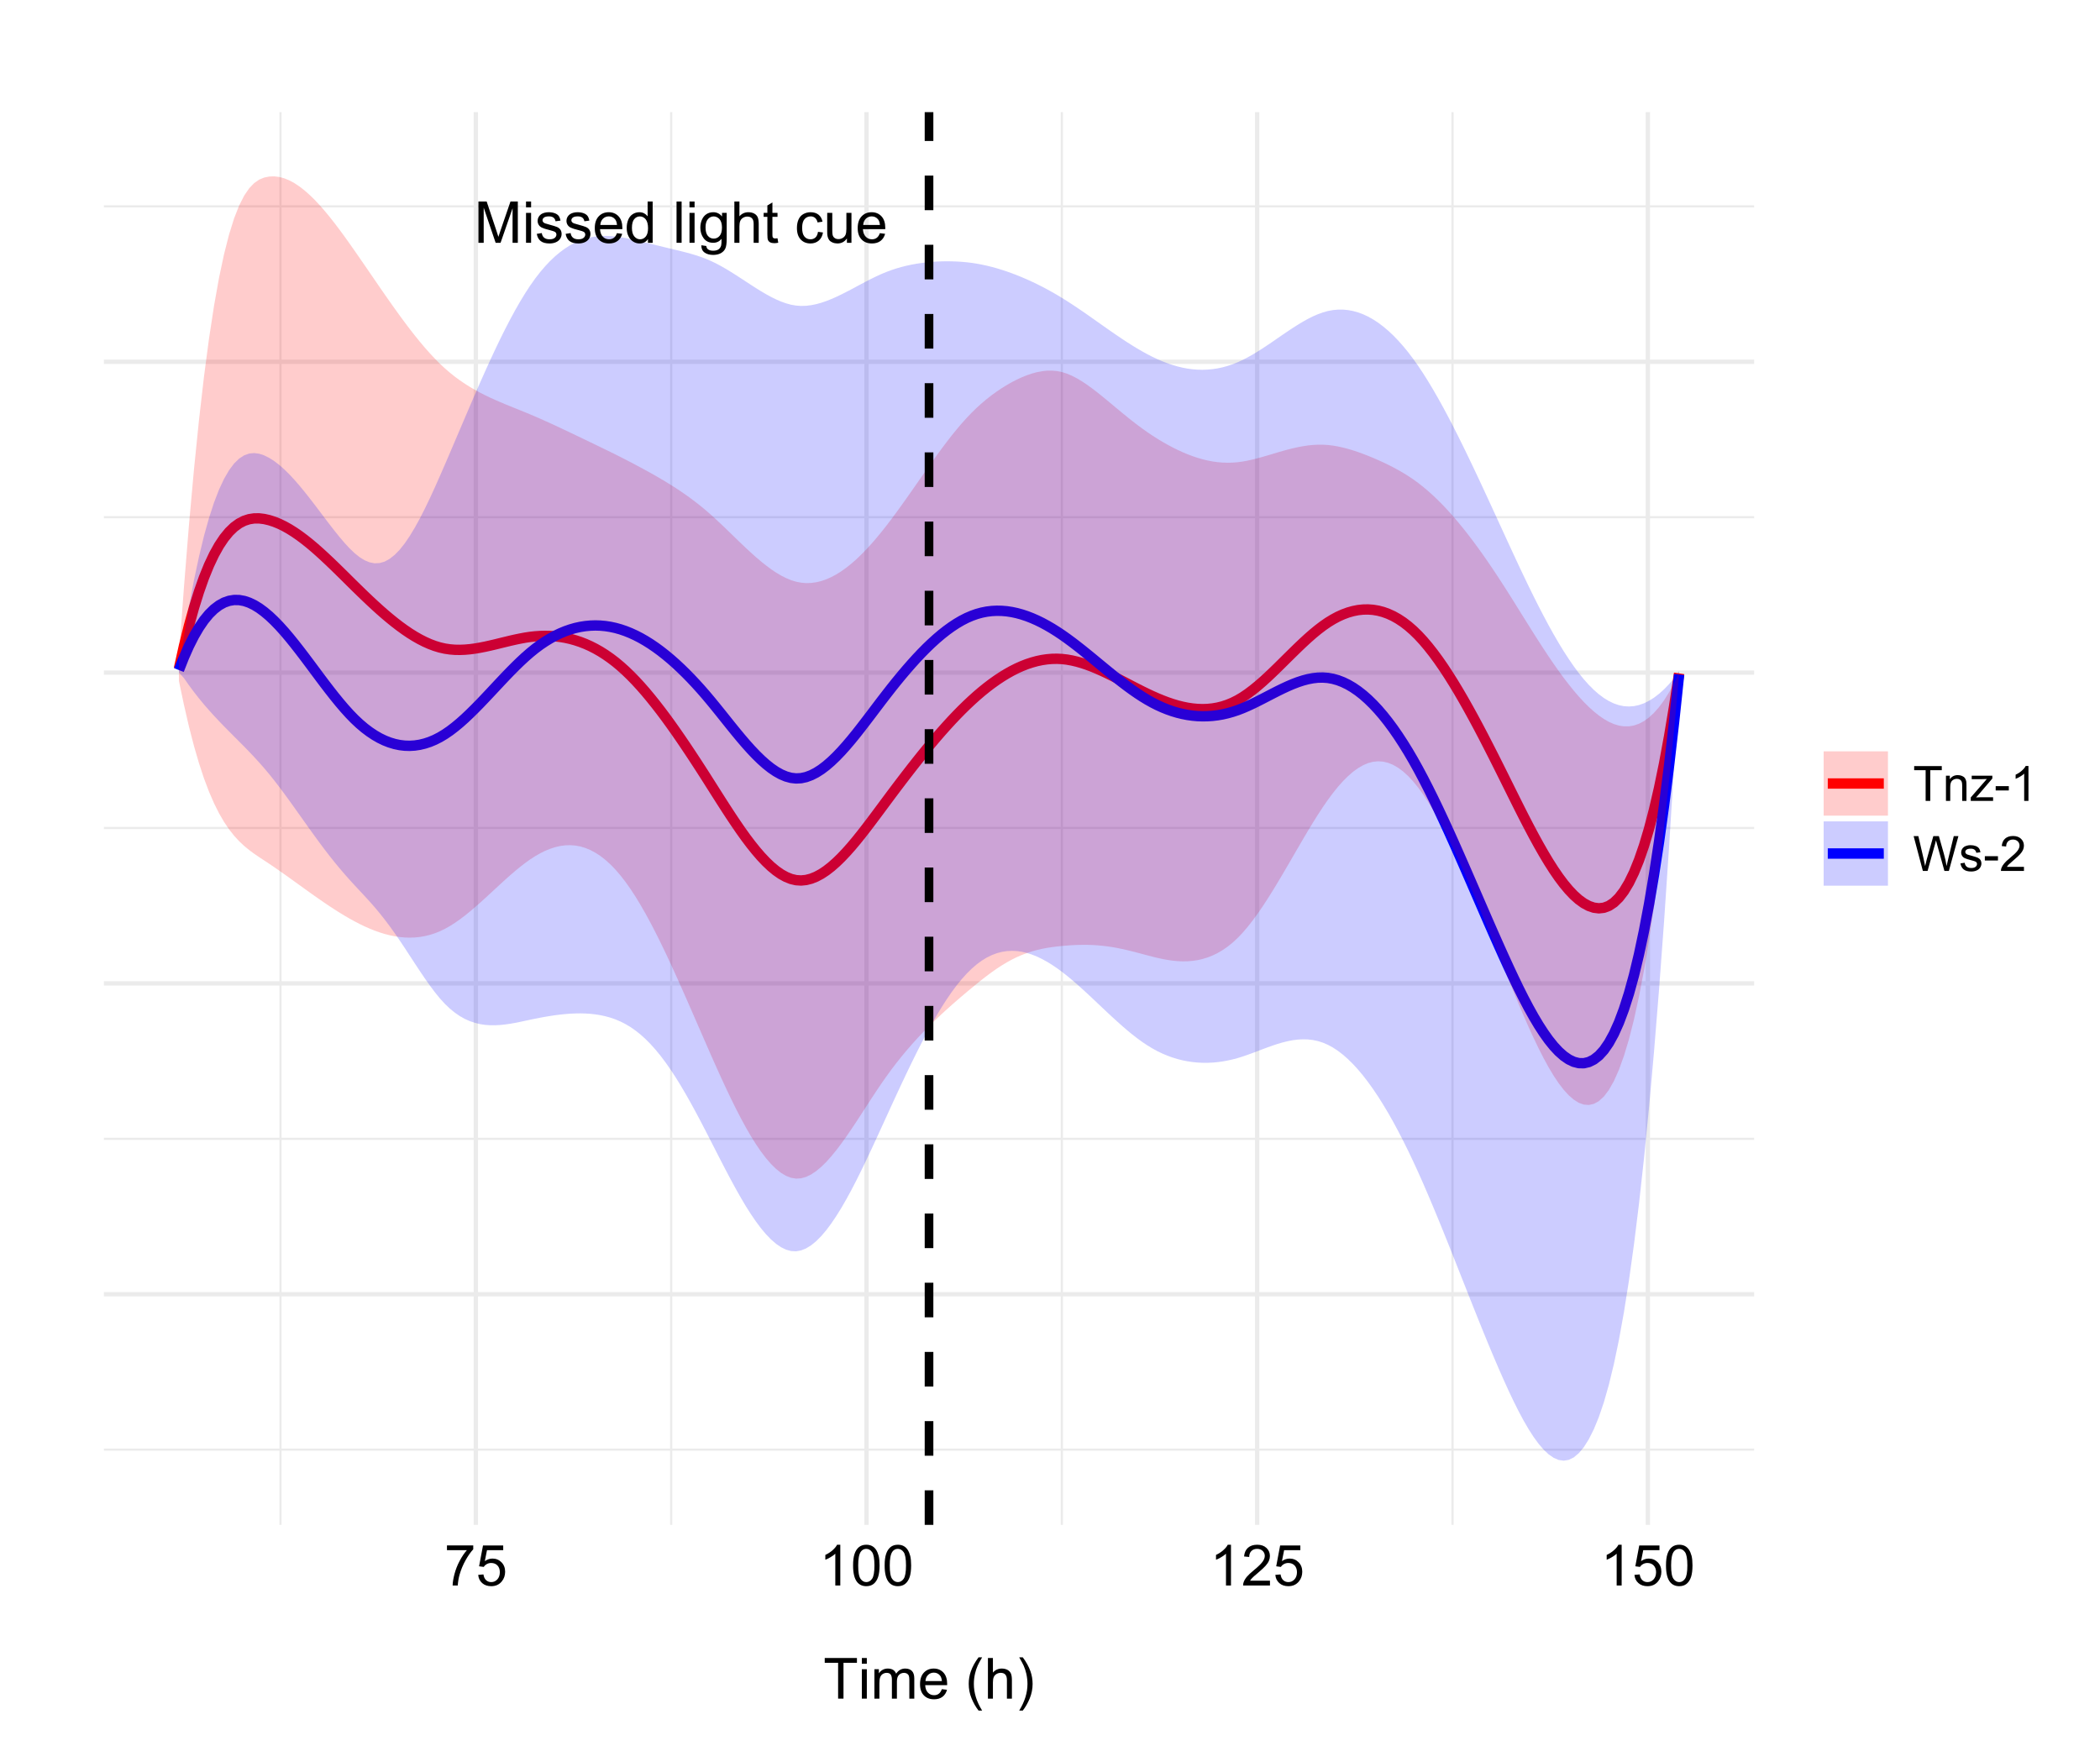 <?xml version="1.0" encoding="UTF-8"?>
<svg xmlns="http://www.w3.org/2000/svg" xmlns:xlink="http://www.w3.org/1999/xlink" width="518pt" height="432pt" viewBox="0 0 518 432" version="1.1">
<defs>
<g>
<symbol overflow="visible" id="glyph0-0">
<path style="stroke:none;" d="M 1.777 0 L 1.777 -8.891 L 8.891 -8.891 L 8.891 0 Z M 2 -0.223 L 8.668 -0.223 L 8.668 -8.668 L 2 -8.668 Z M 2 -0.223 "/>
</symbol>
<symbol overflow="visible" id="glyph0-1">
<path style="stroke:none;" d="M 1.055 0 L 1.055 -10.184 L 3.086 -10.184 L 5.496 -2.973 C 5.715 -2.297 5.875 -1.797 5.98 -1.465 C 6.094 -1.832 6.273 -2.375 6.523 -3.098 L 8.961 -10.184 L 10.773 -10.184 L 10.773 0 L 9.477 0 L 9.477 -8.523 L 6.516 0 L 5.301 0 L 2.355 -8.668 L 2.355 0 Z M 1.055 0 "/>
</symbol>
<symbol overflow="visible" id="glyph0-2">
<path style="stroke:none;" d="M 0.945 -8.746 L 0.945 -10.184 L 2.195 -10.184 L 2.195 -8.746 Z M 0.945 0 L 0.945 -7.379 L 2.195 -7.379 L 2.195 0 Z M 0.945 0 "/>
</symbol>
<symbol overflow="visible" id="glyph0-3">
<path style="stroke:none;" d="M 0.438 -2.203 L 1.676 -2.398 C 1.742 -1.898 1.934 -1.52 2.254 -1.258 C 2.57 -0.992 3.016 -0.859 3.586 -0.863 C 4.156 -0.859 4.582 -0.977 4.863 -1.211 C 5.141 -1.441 5.277 -1.715 5.281 -2.035 C 5.277 -2.316 5.156 -2.539 4.91 -2.703 C 4.738 -2.809 4.312 -2.949 3.633 -3.125 C 2.715 -3.352 2.078 -3.555 1.727 -3.727 C 1.371 -3.895 1.102 -4.125 0.918 -4.426 C 0.734 -4.723 0.645 -5.055 0.645 -5.418 C 0.645 -5.742 0.719 -6.047 0.871 -6.332 C 1.02 -6.609 1.227 -6.844 1.488 -7.031 C 1.68 -7.172 1.941 -7.293 2.281 -7.395 C 2.613 -7.492 2.977 -7.539 3.363 -7.543 C 3.941 -7.539 4.449 -7.457 4.887 -7.293 C 5.324 -7.125 5.645 -6.898 5.855 -6.613 C 6.059 -6.328 6.203 -5.949 6.285 -5.473 L 5.062 -5.309 C 5.008 -5.684 4.848 -5.977 4.582 -6.195 C 4.316 -6.406 3.938 -6.516 3.453 -6.516 C 2.875 -6.516 2.465 -6.418 2.223 -6.23 C 1.973 -6.035 1.852 -5.812 1.855 -5.562 C 1.852 -5.398 1.902 -5.254 2.008 -5.125 C 2.105 -4.988 2.266 -4.879 2.488 -4.793 C 2.609 -4.746 2.977 -4.637 3.59 -4.473 C 4.473 -4.234 5.09 -4.043 5.441 -3.895 C 5.789 -3.742 6.062 -3.523 6.266 -3.234 C 6.461 -2.945 6.562 -2.59 6.562 -2.168 C 6.562 -1.75 6.441 -1.355 6.199 -0.988 C 5.957 -0.617 5.605 -0.332 5.148 -0.133 C 4.688 0.066 4.168 0.164 3.59 0.168 C 2.629 0.164 1.898 -0.031 1.398 -0.43 C 0.895 -0.824 0.574 -1.418 0.438 -2.203 Z M 0.438 -2.203 "/>
</symbol>
<symbol overflow="visible" id="glyph0-4">
<path style="stroke:none;" d="M 5.988 -2.375 L 7.281 -2.215 C 7.074 -1.457 6.695 -0.871 6.145 -0.457 C 5.594 -0.043 4.891 0.164 4.035 0.168 C 2.953 0.164 2.098 -0.164 1.469 -0.828 C 0.832 -1.492 0.516 -2.426 0.52 -3.625 C 0.516 -4.863 0.836 -5.828 1.477 -6.516 C 2.117 -7.199 2.945 -7.539 3.965 -7.543 C 4.949 -7.539 5.754 -7.203 6.383 -6.535 C 7.004 -5.863 7.316 -4.922 7.32 -3.703 C 7.316 -3.625 7.316 -3.512 7.316 -3.367 L 1.812 -3.367 C 1.855 -2.555 2.086 -1.934 2.5 -1.508 C 2.91 -1.074 3.426 -0.859 4.043 -0.863 C 4.5 -0.859 4.891 -0.98 5.215 -1.223 C 5.539 -1.461 5.797 -1.844 5.988 -2.375 Z M 1.883 -4.398 L 6 -4.398 C 5.945 -5.016 5.789 -5.48 5.531 -5.793 C 5.133 -6.273 4.613 -6.516 3.98 -6.516 C 3.402 -6.516 2.922 -6.32 2.531 -5.938 C 2.141 -5.551 1.922 -5.039 1.883 -4.398 Z M 1.883 -4.398 "/>
</symbol>
<symbol overflow="visible" id="glyph0-5">
<path style="stroke:none;" d="M 5.723 0 L 5.723 -0.93 C 5.254 -0.199 4.566 0.164 3.66 0.168 C 3.07 0.164 2.531 0.004 2.039 -0.316 C 1.547 -0.641 1.164 -1.094 0.891 -1.676 C 0.617 -2.258 0.48 -2.926 0.484 -3.68 C 0.48 -4.414 0.602 -5.082 0.852 -5.684 C 1.094 -6.285 1.465 -6.742 1.957 -7.062 C 2.449 -7.379 2.996 -7.539 3.605 -7.543 C 4.047 -7.539 4.445 -7.445 4.793 -7.262 C 5.137 -7.07 5.418 -6.828 5.641 -6.531 L 5.641 -10.184 L 6.883 -10.184 L 6.883 0 Z M 1.77 -3.68 C 1.77 -2.734 1.969 -2.027 2.367 -1.562 C 2.766 -1.094 3.234 -0.859 3.777 -0.863 C 4.32 -0.859 4.785 -1.082 5.172 -1.531 C 5.551 -1.977 5.742 -2.66 5.746 -3.578 C 5.742 -4.582 5.547 -5.32 5.16 -5.797 C 4.77 -6.266 4.289 -6.504 3.723 -6.508 C 3.164 -6.504 2.699 -6.277 2.328 -5.828 C 1.953 -5.371 1.77 -4.656 1.77 -3.68 Z M 1.77 -3.68 "/>
</symbol>
<symbol overflow="visible" id="glyph0-6">
<path style="stroke:none;" d=""/>
</symbol>
<symbol overflow="visible" id="glyph0-7">
<path style="stroke:none;" d="M 0.91 0 L 0.91 -10.184 L 2.16 -10.184 L 2.16 0 Z M 0.91 0 "/>
</symbol>
<symbol overflow="visible" id="glyph0-8">
<path style="stroke:none;" d="M 0.707 0.609 L 1.926 0.793 C 1.973 1.164 2.113 1.438 2.348 1.613 C 2.656 1.84 3.078 1.957 3.617 1.957 C 4.195 1.957 4.645 1.84 4.961 1.609 C 5.273 1.379 5.484 1.055 5.598 0.641 C 5.66 0.383 5.691 -0.148 5.688 -0.965 C 5.141 -0.32 4.461 0 3.648 0 C 2.629 0 1.844 -0.363 1.289 -1.098 C 0.734 -1.824 0.457 -2.703 0.457 -3.73 C 0.457 -4.43 0.582 -5.078 0.84 -5.676 C 1.09 -6.27 1.461 -6.73 1.949 -7.055 C 2.43 -7.379 2.996 -7.539 3.652 -7.543 C 4.52 -7.539 5.238 -7.188 5.809 -6.488 L 5.809 -7.379 L 6.961 -7.379 L 6.961 -1 C 6.961 0.148 6.844 0.961 6.609 1.441 C 6.375 1.918 6.004 2.293 5.496 2.574 C 4.988 2.848 4.363 2.988 3.625 2.992 C 2.742 2.988 2.031 2.789 1.492 2.398 C 0.949 2 0.688 1.406 0.707 0.609 Z M 1.742 -3.82 C 1.738 -2.852 1.934 -2.145 2.32 -1.699 C 2.703 -1.254 3.184 -1.031 3.766 -1.035 C 4.336 -1.031 4.816 -1.254 5.207 -1.699 C 5.594 -2.141 5.789 -2.832 5.793 -3.777 C 5.789 -4.68 5.59 -5.359 5.191 -5.82 C 4.789 -6.273 4.305 -6.504 3.746 -6.508 C 3.184 -6.504 2.711 -6.277 2.324 -5.828 C 1.934 -5.375 1.738 -4.707 1.742 -3.82 Z M 1.742 -3.82 "/>
</symbol>
<symbol overflow="visible" id="glyph0-9">
<path style="stroke:none;" d="M 0.938 0 L 0.938 -10.184 L 2.188 -10.184 L 2.188 -6.531 C 2.766 -7.203 3.504 -7.539 4.398 -7.543 C 4.941 -7.539 5.414 -7.434 5.82 -7.219 C 6.219 -7.004 6.508 -6.707 6.684 -6.328 C 6.855 -5.945 6.941 -5.395 6.945 -4.676 L 6.945 0 L 5.695 0 L 5.695 -4.676 C 5.695 -5.301 5.559 -5.754 5.289 -6.039 C 5.016 -6.324 4.633 -6.469 4.141 -6.469 C 3.77 -6.469 3.422 -6.371 3.094 -6.18 C 2.766 -5.984 2.531 -5.723 2.395 -5.395 C 2.254 -5.062 2.184 -4.609 2.188 -4.035 L 2.188 0 Z M 0.938 0 "/>
</symbol>
<symbol overflow="visible" id="glyph0-10">
<path style="stroke:none;" d="M 3.668 -1.117 L 3.848 -0.016 C 3.492 0.059 3.176 0.094 2.902 0.098 C 2.445 0.094 2.094 0.023 1.848 -0.117 C 1.594 -0.258 1.418 -0.445 1.32 -0.684 C 1.215 -0.914 1.164 -1.406 1.168 -2.16 L 1.168 -6.406 L 0.25 -6.406 L 0.25 -7.379 L 1.168 -7.379 L 1.168 -9.203 L 2.41 -9.953 L 2.41 -7.379 L 3.668 -7.379 L 3.668 -6.406 L 2.41 -6.406 L 2.41 -2.09 C 2.406 -1.73 2.43 -1.5 2.477 -1.402 C 2.52 -1.297 2.59 -1.219 2.691 -1.16 C 2.785 -1.098 2.93 -1.066 3.117 -1.07 C 3.258 -1.066 3.441 -1.082 3.668 -1.117 Z M 3.668 -1.117 "/>
</symbol>
<symbol overflow="visible" id="glyph0-11">
<path style="stroke:none;" d="M 5.75 -2.703 L 6.98 -2.543 C 6.844 -1.691 6.5 -1.027 5.949 -0.551 C 5.395 -0.074 4.715 0.164 3.91 0.168 C 2.898 0.164 2.09 -0.164 1.477 -0.82 C 0.859 -1.48 0.551 -2.426 0.555 -3.66 C 0.551 -4.453 0.684 -5.148 0.949 -5.75 C 1.215 -6.344 1.617 -6.793 2.156 -7.094 C 2.695 -7.391 3.281 -7.539 3.918 -7.543 C 4.719 -7.539 5.375 -7.336 5.883 -6.934 C 6.391 -6.527 6.715 -5.953 6.863 -5.211 L 5.648 -5.023 C 5.531 -5.516 5.324 -5.891 5.031 -6.141 C 4.734 -6.391 4.379 -6.516 3.965 -6.516 C 3.336 -6.516 2.824 -6.289 2.43 -5.836 C 2.035 -5.383 1.84 -4.668 1.84 -3.695 C 1.84 -2.699 2.027 -1.98 2.41 -1.535 C 2.785 -1.086 3.281 -0.859 3.898 -0.863 C 4.383 -0.859 4.793 -1.012 5.125 -1.312 C 5.453 -1.613 5.66 -2.074 5.75 -2.703 Z M 5.75 -2.703 "/>
</symbol>
<symbol overflow="visible" id="glyph0-12">
<path style="stroke:none;" d="M 5.773 0 L 5.773 -1.082 C 5.195 -0.25 4.414 0.164 3.43 0.168 C 2.992 0.164 2.586 0.082 2.211 -0.082 C 1.828 -0.246 1.551 -0.453 1.371 -0.711 C 1.188 -0.961 1.059 -1.273 0.988 -1.641 C 0.934 -1.883 0.906 -2.27 0.91 -2.805 L 0.91 -7.379 L 2.16 -7.379 L 2.16 -3.285 C 2.156 -2.629 2.184 -2.188 2.238 -1.965 C 2.316 -1.633 2.48 -1.375 2.734 -1.191 C 2.988 -1 3.305 -0.906 3.68 -0.91 C 4.055 -0.906 4.406 -1.004 4.738 -1.199 C 5.062 -1.391 5.293 -1.652 5.434 -1.984 C 5.566 -2.312 5.637 -2.793 5.641 -3.426 L 5.641 -7.379 L 6.891 -7.379 L 6.891 0 Z M 5.773 0 "/>
</symbol>
<symbol overflow="visible" id="glyph1-0">
<path style="stroke:none;" d="M 1.75 0 L 1.75 -8.75 L 8.75 -8.75 L 8.75 0 Z M 1.969 -0.219 L 8.531 -0.219 L 8.531 -8.531 L 1.969 -8.531 Z M 1.969 -0.219 "/>
</symbol>
<symbol overflow="visible" id="glyph1-1">
<path style="stroke:none;" d="M 0.664 -8.711 L 0.664 -9.891 L 7.148 -9.891 L 7.148 -8.934 C 6.512 -8.25 5.879 -7.348 5.254 -6.227 C 4.625 -5.098 4.141 -3.941 3.801 -2.754 C 3.551 -1.914 3.395 -0.996 3.328 0 L 2.062 0 C 2.078 -0.789 2.23 -1.738 2.527 -2.855 C 2.82 -3.969 3.246 -5.047 3.801 -6.086 C 4.352 -7.121 4.941 -7.996 5.57 -8.711 Z M 0.664 -8.711 "/>
</symbol>
<symbol overflow="visible" id="glyph1-2">
<path style="stroke:none;" d="M 0.582 -2.625 L 1.875 -2.734 C 1.969 -2.102 2.188 -1.629 2.539 -1.312 C 2.883 -0.996 3.305 -0.836 3.801 -0.84 C 4.391 -0.836 4.891 -1.059 5.305 -1.508 C 5.711 -1.953 5.918 -2.547 5.922 -3.289 C 5.918 -3.984 5.719 -4.539 5.328 -4.949 C 4.93 -5.352 4.414 -5.555 3.781 -5.559 C 3.383 -5.555 3.027 -5.465 2.707 -5.285 C 2.387 -5.105 2.133 -4.871 1.953 -4.586 L 0.801 -4.738 L 1.77 -9.883 L 6.754 -9.883 L 6.754 -8.711 L 2.754 -8.711 L 2.215 -6.016 C 2.816 -6.434 3.445 -6.645 4.109 -6.645 C 4.98 -6.645 5.719 -6.34 6.324 -5.734 C 6.922 -5.129 7.223 -4.352 7.227 -3.398 C 7.223 -2.492 6.961 -1.707 6.434 -1.047 C 5.789 -0.234 4.91 0.168 3.801 0.172 C 2.887 0.168 2.141 -0.082 1.566 -0.594 C 0.988 -1.102 0.66 -1.781 0.582 -2.625 Z M 0.582 -2.625 "/>
</symbol>
<symbol overflow="visible" id="glyph1-3">
<path style="stroke:none;" d="M 5.215 0 L 3.984 0 L 3.984 -7.84 C 3.688 -7.559 3.297 -7.273 2.816 -6.992 C 2.336 -6.707 1.906 -6.496 1.523 -6.359 L 1.523 -7.547 C 2.211 -7.867 2.812 -8.258 3.328 -8.723 C 3.844 -9.18 4.207 -9.625 4.422 -10.062 L 5.215 -10.062 Z M 5.215 0 "/>
</symbol>
<symbol overflow="visible" id="glyph1-4">
<path style="stroke:none;" d="M 0.582 -4.941 C 0.578 -6.121 0.699 -7.074 0.945 -7.801 C 1.188 -8.52 1.551 -9.078 2.031 -9.473 C 2.512 -9.863 3.117 -10.059 3.848 -10.062 C 4.383 -10.059 4.855 -9.953 5.262 -9.738 C 5.668 -9.52 6 -9.207 6.266 -8.801 C 6.527 -8.391 6.738 -7.891 6.891 -7.309 C 7.039 -6.723 7.113 -5.934 7.117 -4.941 C 7.113 -3.762 6.992 -2.812 6.754 -2.094 C 6.508 -1.367 6.145 -0.809 5.668 -0.418 C 5.184 -0.023 4.578 0.168 3.848 0.172 C 2.879 0.168 2.121 -0.176 1.57 -0.867 C 0.91 -1.699 0.578 -3.055 0.582 -4.941 Z M 1.844 -4.941 C 1.84 -3.293 2.031 -2.199 2.422 -1.656 C 2.805 -1.109 3.281 -0.836 3.848 -0.84 C 4.41 -0.836 4.887 -1.109 5.273 -1.66 C 5.656 -2.203 5.848 -3.297 5.852 -4.941 C 5.848 -6.59 5.656 -7.688 5.273 -8.23 C 4.887 -8.77 4.406 -9.039 3.836 -9.043 C 3.27 -9.039 2.816 -8.801 2.48 -8.328 C 2.051 -7.711 1.84 -6.582 1.844 -4.941 Z M 1.844 -4.941 "/>
</symbol>
<symbol overflow="visible" id="glyph1-5">
<path style="stroke:none;" d="M 7.047 -1.184 L 7.047 0 L 0.422 0 C 0.414 -0.297 0.461 -0.582 0.566 -0.855 C 0.734 -1.305 1.004 -1.746 1.375 -2.188 C 1.746 -2.621 2.285 -3.129 2.988 -3.703 C 4.074 -4.598 4.809 -5.305 5.195 -5.828 C 5.574 -6.348 5.766 -6.84 5.77 -7.309 C 5.766 -7.793 5.59 -8.203 5.246 -8.539 C 4.895 -8.871 4.441 -9.039 3.883 -9.043 C 3.285 -9.039 2.812 -8.863 2.461 -8.508 C 2.105 -8.152 1.926 -7.66 1.922 -7.035 L 0.656 -7.164 C 0.742 -8.105 1.066 -8.824 1.633 -9.32 C 2.195 -9.812 2.953 -10.059 3.91 -10.062 C 4.867 -10.059 5.629 -9.793 6.191 -9.262 C 6.75 -8.727 7.031 -8.066 7.035 -7.281 C 7.031 -6.879 6.949 -6.484 6.789 -6.098 C 6.621 -5.707 6.348 -5.297 5.969 -4.871 C 5.586 -4.441 4.953 -3.855 4.074 -3.109 C 3.332 -2.488 2.859 -2.066 2.652 -1.848 C 2.438 -1.621 2.266 -1.402 2.133 -1.184 Z M 7.047 -1.184 "/>
</symbol>
<symbol overflow="visible" id="glyph1-6">
<path style="stroke:none;" d="M 3.629 0 L 3.629 -8.84 L 0.328 -8.84 L 0.328 -10.023 L 8.273 -10.023 L 8.273 -8.84 L 4.957 -8.84 L 4.957 0 Z M 3.629 0 "/>
</symbol>
<symbol overflow="visible" id="glyph1-7">
<path style="stroke:none;" d="M 0.93 -8.605 L 0.93 -10.023 L 2.16 -10.023 L 2.16 -8.605 Z M 0.93 0 L 0.93 -7.258 L 2.16 -7.258 L 2.16 0 Z M 0.93 0 "/>
</symbol>
<symbol overflow="visible" id="glyph1-8">
<path style="stroke:none;" d="M 0.922 0 L 0.922 -7.258 L 2.023 -7.258 L 2.023 -6.242 C 2.25 -6.594 2.555 -6.879 2.934 -7.098 C 3.309 -7.309 3.738 -7.418 4.227 -7.422 C 4.758 -7.418 5.199 -7.305 5.547 -7.086 C 5.887 -6.859 6.129 -6.551 6.273 -6.152 C 6.848 -6.996 7.594 -7.418 8.516 -7.422 C 9.234 -7.418 9.789 -7.219 10.176 -6.824 C 10.562 -6.422 10.758 -5.809 10.758 -4.984 L 10.758 0 L 9.535 0 L 9.535 -4.574 C 9.531 -5.062 9.492 -5.418 9.414 -5.637 C 9.332 -5.852 9.188 -6.023 8.98 -6.16 C 8.77 -6.289 8.523 -6.355 8.242 -6.359 C 7.73 -6.355 7.309 -6.188 6.973 -5.848 C 6.637 -5.508 6.469 -4.965 6.469 -4.219 L 6.469 0 L 5.234 0 L 5.234 -4.719 C 5.23 -5.262 5.133 -5.672 4.934 -5.949 C 4.73 -6.219 4.402 -6.355 3.953 -6.359 C 3.602 -6.355 3.281 -6.266 2.988 -6.086 C 2.695 -5.902 2.48 -5.637 2.352 -5.285 C 2.215 -4.934 2.148 -4.426 2.152 -3.766 L 2.152 0 Z M 0.922 0 "/>
</symbol>
<symbol overflow="visible" id="glyph1-9">
<path style="stroke:none;" d="M 5.891 -2.336 L 7.164 -2.18 C 6.961 -1.438 6.59 -0.859 6.047 -0.449 C 5.504 -0.039 4.812 0.164 3.973 0.164 C 2.91 0.164 2.066 -0.16 1.445 -0.816 C 0.82 -1.465 0.508 -2.383 0.512 -3.57 C 0.508 -4.785 0.824 -5.734 1.453 -6.41 C 2.082 -7.082 2.898 -7.418 3.902 -7.422 C 4.871 -7.418 5.664 -7.086 6.281 -6.43 C 6.895 -5.766 7.199 -4.84 7.203 -3.645 C 7.199 -3.57 7.199 -3.461 7.199 -3.316 L 1.785 -3.316 C 1.828 -2.516 2.055 -1.902 2.461 -1.48 C 2.867 -1.055 3.371 -0.844 3.977 -0.848 C 4.426 -0.844 4.812 -0.961 5.133 -1.203 C 5.453 -1.438 5.703 -1.816 5.891 -2.336 Z M 1.852 -4.328 L 5.906 -4.328 C 5.852 -4.934 5.695 -5.391 5.441 -5.703 C 5.047 -6.172 4.539 -6.41 3.918 -6.414 C 3.352 -6.41 2.875 -6.219 2.492 -5.844 C 2.102 -5.461 1.891 -4.957 1.852 -4.328 Z M 1.852 -4.328 "/>
</symbol>
<symbol overflow="visible" id="glyph1-10">
<path style="stroke:none;" d=""/>
</symbol>
<symbol overflow="visible" id="glyph1-11">
<path style="stroke:none;" d="M 3.273 2.945 C 2.594 2.086 2.02 1.086 1.551 -0.062 C 1.078 -1.207 0.844 -2.395 0.848 -3.629 C 0.844 -4.711 1.02 -5.75 1.375 -6.746 C 1.781 -7.895 2.414 -9.043 3.273 -10.191 L 4.156 -10.191 C 3.602 -9.238 3.238 -8.562 3.062 -8.164 C 2.781 -7.531 2.562 -6.875 2.406 -6.195 C 2.207 -5.336 2.109 -4.48 2.113 -3.625 C 2.109 -1.43 2.789 0.758 4.156 2.945 Z M 3.273 2.945 "/>
</symbol>
<symbol overflow="visible" id="glyph1-12">
<path style="stroke:none;" d="M 0.922 0 L 0.922 -10.023 L 2.152 -10.023 L 2.152 -6.426 C 2.723 -7.086 3.449 -7.418 4.328 -7.422 C 4.863 -7.418 5.328 -7.312 5.727 -7.105 C 6.121 -6.891 6.406 -6.598 6.578 -6.227 C 6.746 -5.852 6.832 -5.309 6.836 -4.602 L 6.836 0 L 5.605 0 L 5.605 -4.602 C 5.602 -5.211 5.469 -5.66 5.203 -5.941 C 4.938 -6.223 4.559 -6.363 4.074 -6.363 C 3.707 -6.363 3.363 -6.266 3.043 -6.078 C 2.719 -5.887 2.492 -5.633 2.355 -5.312 C 2.219 -4.988 2.148 -4.543 2.152 -3.973 L 2.152 0 Z M 0.922 0 "/>
</symbol>
<symbol overflow="visible" id="glyph1-13">
<path style="stroke:none;" d="M 1.73 2.945 L 0.848 2.945 C 2.207 0.758 2.887 -1.43 2.891 -3.625 C 2.887 -4.477 2.789 -5.324 2.598 -6.172 C 2.441 -6.852 2.227 -7.508 1.949 -8.141 C 1.766 -8.547 1.398 -9.23 0.848 -10.191 L 1.73 -10.191 C 2.582 -9.043 3.215 -7.895 3.629 -6.746 C 3.977 -5.75 4.152 -4.711 4.156 -3.629 C 4.152 -2.395 3.918 -1.207 3.449 -0.062 C 2.977 1.086 2.402 2.086 1.73 2.945 Z M 1.73 2.945 "/>
</symbol>
<symbol overflow="visible" id="glyph2-0">
<path style="stroke:none;" d="M 1.5 0 L 1.5 -7.5 L 7.5 -7.5 L 7.5 0 Z M 1.688 -0.188 L 7.312 -0.188 L 7.312 -7.312 L 1.688 -7.312 Z M 1.688 -0.188 "/>
</symbol>
<symbol overflow="visible" id="glyph2-1">
<path style="stroke:none;" d="M 3.109 0 L 3.109 -7.578 L 0.281 -7.578 L 0.281 -8.59 L 7.09 -8.59 L 7.09 -7.578 L 4.25 -7.578 L 4.25 0 Z M 3.109 0 "/>
</symbol>
<symbol overflow="visible" id="glyph2-2">
<path style="stroke:none;" d="M 0.789 0 L 0.789 -6.223 L 1.742 -6.223 L 1.742 -5.336 C 2.195 -6.02 2.855 -6.363 3.719 -6.363 C 4.09 -6.363 4.434 -6.293 4.754 -6.16 C 5.066 -6.023 5.305 -5.848 5.461 -5.633 C 5.617 -5.41 5.727 -5.152 5.789 -4.852 C 5.828 -4.656 5.848 -4.312 5.848 -3.828 L 5.848 0 L 4.793 0 L 4.793 -3.785 C 4.793 -4.215 4.75 -4.535 4.668 -4.75 C 4.586 -4.961 4.441 -5.129 4.234 -5.258 C 4.023 -5.383 3.777 -5.449 3.5 -5.449 C 3.047 -5.449 2.66 -5.305 2.332 -5.02 C 2.004 -4.734 1.84 -4.195 1.844 -3.398 L 1.844 0 Z M 0.789 0 "/>
</symbol>
<symbol overflow="visible" id="glyph2-3">
<path style="stroke:none;" d="M 0.234 0 L 0.234 -0.855 L 4.195 -5.402 C 3.746 -5.379 3.348 -5.367 3.008 -5.367 L 0.469 -5.367 L 0.469 -6.223 L 5.555 -6.223 L 5.555 -5.523 L 2.188 -1.578 L 1.535 -0.855 C 2.004 -0.887 2.445 -0.902 2.867 -0.906 L 5.742 -0.906 L 5.742 0 Z M 0.234 0 "/>
</symbol>
<symbol overflow="visible" id="glyph2-4">
<path style="stroke:none;" d="M 0.383 -2.578 L 0.383 -3.641 L 3.621 -3.641 L 3.621 -2.578 Z M 0.383 -2.578 "/>
</symbol>
<symbol overflow="visible" id="glyph2-5">
<path style="stroke:none;" d="M 4.469 0 L 3.414 0 L 3.414 -6.719 C 3.16 -6.477 2.828 -6.234 2.414 -5.996 C 2 -5.75 1.629 -5.57 1.305 -5.449 L 1.305 -6.469 C 1.895 -6.742 2.41 -7.078 2.852 -7.477 C 3.293 -7.871 3.605 -8.254 3.789 -8.625 L 4.469 -8.625 Z M 4.469 0 "/>
</symbol>
<symbol overflow="visible" id="glyph2-6">
<path style="stroke:none;" d="M 2.426 0 L 0.148 -8.59 L 1.312 -8.59 L 2.617 -2.961 C 2.754 -2.367 2.875 -1.781 2.984 -1.203 C 3.199 -2.117 3.328 -2.648 3.367 -2.789 L 5.004 -8.59 L 6.375 -8.59 L 7.605 -4.242 C 7.914 -3.164 8.137 -2.148 8.273 -1.203 C 8.383 -1.742 8.523 -2.367 8.703 -3.07 L 10.047 -8.59 L 11.191 -8.59 L 8.836 0 L 7.742 0 L 5.93 -6.547 C 5.777 -7.09 5.688 -7.426 5.66 -7.555 C 5.566 -7.156 5.48 -6.82 5.406 -6.547 L 3.586 0 Z M 2.426 0 "/>
</symbol>
<symbol overflow="visible" id="glyph2-7">
<path style="stroke:none;" d="M 0.367 -1.859 L 1.414 -2.023 C 1.469 -1.602 1.633 -1.281 1.902 -1.059 C 2.168 -0.836 2.543 -0.727 3.023 -0.727 C 3.508 -0.727 3.867 -0.824 4.102 -1.023 C 4.336 -1.219 4.453 -1.449 4.453 -1.719 C 4.453 -1.953 4.348 -2.141 4.141 -2.281 C 3.996 -2.371 3.637 -2.492 3.062 -2.637 C 2.289 -2.832 1.754 -3 1.457 -3.145 C 1.156 -3.285 0.93 -3.48 0.777 -3.734 C 0.621 -3.984 0.543 -4.266 0.547 -4.57 C 0.543 -4.844 0.605 -5.098 0.734 -5.34 C 0.859 -5.574 1.035 -5.773 1.254 -5.93 C 1.418 -6.047 1.641 -6.148 1.926 -6.234 C 2.207 -6.32 2.512 -6.363 2.836 -6.363 C 3.324 -6.363 3.75 -6.293 4.121 -6.152 C 4.488 -6.012 4.762 -5.82 4.938 -5.578 C 5.113 -5.336 5.234 -5.016 5.305 -4.617 L 4.273 -4.477 C 4.223 -4.797 4.086 -5.047 3.863 -5.227 C 3.637 -5.406 3.32 -5.496 2.914 -5.496 C 2.426 -5.496 2.082 -5.414 1.875 -5.254 C 1.664 -5.094 1.559 -4.906 1.562 -4.695 C 1.559 -4.555 1.602 -4.434 1.695 -4.324 C 1.773 -4.211 1.91 -4.117 2.098 -4.043 C 2.203 -4.004 2.512 -3.914 3.031 -3.773 C 3.773 -3.574 4.293 -3.41 4.59 -3.285 C 4.879 -3.156 5.113 -2.973 5.285 -2.73 C 5.453 -2.488 5.535 -2.188 5.539 -1.828 C 5.535 -1.477 5.434 -1.145 5.23 -0.832 C 5.023 -0.52 4.727 -0.277 4.34 -0.113 C 3.953 0.059 3.516 0.141 3.031 0.141 C 2.219 0.141 1.602 -0.027 1.18 -0.363 C 0.754 -0.699 0.484 -1.195 0.367 -1.859 Z M 0.367 -1.859 "/>
</symbol>
<symbol overflow="visible" id="glyph2-8">
<path style="stroke:none;" d="M 6.039 -1.016 L 6.039 0 L 0.363 0 C 0.355 -0.254 0.395 -0.496 0.484 -0.734 C 0.629 -1.117 0.859 -1.5 1.18 -1.875 C 1.492 -2.25 1.953 -2.684 2.562 -3.176 C 3.492 -3.941 4.125 -4.547 4.453 -4.992 C 4.781 -5.438 4.945 -5.859 4.945 -6.266 C 4.945 -6.68 4.793 -7.031 4.496 -7.32 C 4.191 -7.602 3.805 -7.746 3.328 -7.75 C 2.82 -7.746 2.414 -7.594 2.109 -7.293 C 1.805 -6.984 1.648 -6.562 1.648 -6.031 L 0.562 -6.141 C 0.633 -6.945 0.91 -7.559 1.398 -7.988 C 1.879 -8.41 2.531 -8.625 3.352 -8.625 C 4.172 -8.625 4.824 -8.395 5.309 -7.938 C 5.789 -7.48 6.027 -6.914 6.031 -6.242 C 6.027 -5.895 5.957 -5.559 5.82 -5.227 C 5.676 -4.891 5.441 -4.539 5.117 -4.176 C 4.789 -3.805 4.25 -3.301 3.492 -2.664 C 2.859 -2.129 2.453 -1.77 2.273 -1.582 C 2.094 -1.395 1.945 -1.203 1.828 -1.016 Z M 6.039 -1.016 "/>
</symbol>
</g>
<clipPath id="clip1">
  <path d="M 25.633 357 L 432.688 357 L 432.688 358 L 25.633 358 Z M 25.633 357 "/>
</clipPath>
<clipPath id="clip2">
  <path d="M 25.633 280 L 432.688 280 L 432.688 282 L 25.633 282 Z M 25.633 280 "/>
</clipPath>
<clipPath id="clip3">
  <path d="M 25.633 204 L 432.688 204 L 432.688 205 L 25.633 205 Z M 25.633 204 "/>
</clipPath>
<clipPath id="clip4">
  <path d="M 25.633 127 L 432.688 127 L 432.688 128 L 25.633 128 Z M 25.633 127 "/>
</clipPath>
<clipPath id="clip5">
  <path d="M 25.633 50 L 432.688 50 L 432.688 52 L 25.633 52 Z M 25.633 50 "/>
</clipPath>
<clipPath id="clip6">
  <path d="M 68 27.668 L 70 27.668 L 70 376.227 L 68 376.227 Z M 68 27.668 "/>
</clipPath>
<clipPath id="clip7">
  <path d="M 165 27.668 L 166 27.668 L 166 376.227 L 165 376.227 Z M 165 27.668 "/>
</clipPath>
<clipPath id="clip8">
  <path d="M 261 27.668 L 263 27.668 L 263 376.227 L 261 376.227 Z M 261 27.668 "/>
</clipPath>
<clipPath id="clip9">
  <path d="M 358 27.668 L 359 27.668 L 359 376.227 L 358 376.227 Z M 358 27.668 "/>
</clipPath>
<clipPath id="clip10">
  <path d="M 25.633 318 L 432.688 318 L 432.688 320 L 25.633 320 Z M 25.633 318 "/>
</clipPath>
<clipPath id="clip11">
  <path d="M 25.633 242 L 432.688 242 L 432.688 244 L 25.633 244 Z M 25.633 242 "/>
</clipPath>
<clipPath id="clip12">
  <path d="M 25.633 165 L 432.688 165 L 432.688 167 L 25.633 167 Z M 25.633 165 "/>
</clipPath>
<clipPath id="clip13">
  <path d="M 25.633 88 L 432.688 88 L 432.688 90 L 25.633 90 Z M 25.633 88 "/>
</clipPath>
<clipPath id="clip14">
  <path d="M 116 27.668 L 118 27.668 L 118 376.227 L 116 376.227 Z M 116 27.668 "/>
</clipPath>
<clipPath id="clip15">
  <path d="M 213 27.668 L 215 27.668 L 215 376.227 L 213 376.227 Z M 213 27.668 "/>
</clipPath>
<clipPath id="clip16">
  <path d="M 309 27.668 L 311 27.668 L 311 376.227 L 309 376.227 Z M 309 27.668 "/>
</clipPath>
<clipPath id="clip17">
  <path d="M 405 27.668 L 408 27.668 L 408 376.227 L 405 376.227 Z M 405 27.668 "/>
</clipPath>
<clipPath id="clip18">
  <path d="M 228 27.668 L 231 27.668 L 231 376.227 L 228 376.227 Z M 228 27.668 "/>
</clipPath>
</defs>
<g id="surface31">
<rect x="0" y="0" width="518" height="432" style="fill:rgb(100%,100%,100%);fill-opacity:1;stroke:none;"/>
<g clip-path="url(#clip1)" clip-rule="nonzero">
<path style="fill:none;stroke-width:0.533;stroke-linecap:butt;stroke-linejoin:round;stroke:rgb(92.157%,92.157%,92.157%);stroke-opacity:1;stroke-miterlimit:10;" d="M 25.633 357.652 L 432.688 357.652 "/>
</g>
<g clip-path="url(#clip2)" clip-rule="nonzero">
<path style="fill:none;stroke-width:0.533;stroke-linecap:butt;stroke-linejoin:round;stroke:rgb(92.157%,92.157%,92.157%);stroke-opacity:1;stroke-miterlimit:10;" d="M 25.633 280.969 L 432.688 280.969 "/>
</g>
<g clip-path="url(#clip3)" clip-rule="nonzero">
<path style="fill:none;stroke-width:0.533;stroke-linecap:butt;stroke-linejoin:round;stroke:rgb(92.157%,92.157%,92.157%);stroke-opacity:1;stroke-miterlimit:10;" d="M 25.633 204.285 L 432.688 204.285 "/>
</g>
<g clip-path="url(#clip4)" clip-rule="nonzero">
<path style="fill:none;stroke-width:0.533;stroke-linecap:butt;stroke-linejoin:round;stroke:rgb(92.157%,92.157%,92.157%);stroke-opacity:1;stroke-miterlimit:10;" d="M 25.633 127.598 L 432.688 127.598 "/>
</g>
<g clip-path="url(#clip5)" clip-rule="nonzero">
<path style="fill:none;stroke-width:0.533;stroke-linecap:butt;stroke-linejoin:round;stroke:rgb(92.157%,92.157%,92.157%);stroke-opacity:1;stroke-miterlimit:10;" d="M 25.633 50.914 L 432.688 50.914 "/>
</g>
<g clip-path="url(#clip6)" clip-rule="nonzero">
<path style="fill:none;stroke-width:0.533;stroke-linecap:butt;stroke-linejoin:round;stroke:rgb(92.157%,92.157%,92.157%);stroke-opacity:1;stroke-miterlimit:10;" d="M 69.188 376.227 L 69.188 27.668 "/>
</g>
<g clip-path="url(#clip7)" clip-rule="nonzero">
<path style="fill:none;stroke-width:0.533;stroke-linecap:butt;stroke-linejoin:round;stroke:rgb(92.157%,92.157%,92.157%);stroke-opacity:1;stroke-miterlimit:10;" d="M 165.555 376.227 L 165.555 27.668 "/>
</g>
<g clip-path="url(#clip8)" clip-rule="nonzero">
<path style="fill:none;stroke-width:0.533;stroke-linecap:butt;stroke-linejoin:round;stroke:rgb(92.157%,92.157%,92.157%);stroke-opacity:1;stroke-miterlimit:10;" d="M 261.922 376.227 L 261.922 27.668 "/>
</g>
<g clip-path="url(#clip9)" clip-rule="nonzero">
<path style="fill:none;stroke-width:0.533;stroke-linecap:butt;stroke-linejoin:round;stroke:rgb(92.157%,92.157%,92.157%);stroke-opacity:1;stroke-miterlimit:10;" d="M 358.289 376.227 L 358.289 27.668 "/>
</g>
<g clip-path="url(#clip10)" clip-rule="nonzero">
<path style="fill:none;stroke-width:1.067;stroke-linecap:butt;stroke-linejoin:round;stroke:rgb(92.157%,92.157%,92.157%);stroke-opacity:1;stroke-miterlimit:10;" d="M 25.633 319.312 L 432.688 319.312 "/>
</g>
<g clip-path="url(#clip11)" clip-rule="nonzero">
<path style="fill:none;stroke-width:1.067;stroke-linecap:butt;stroke-linejoin:round;stroke:rgb(92.157%,92.157%,92.157%);stroke-opacity:1;stroke-miterlimit:10;" d="M 25.633 242.625 L 432.688 242.625 "/>
</g>
<g clip-path="url(#clip12)" clip-rule="nonzero">
<path style="fill:none;stroke-width:1.067;stroke-linecap:butt;stroke-linejoin:round;stroke:rgb(92.157%,92.157%,92.157%);stroke-opacity:1;stroke-miterlimit:10;" d="M 25.633 165.941 L 432.688 165.941 "/>
</g>
<g clip-path="url(#clip13)" clip-rule="nonzero">
<path style="fill:none;stroke-width:1.067;stroke-linecap:butt;stroke-linejoin:round;stroke:rgb(92.157%,92.157%,92.157%);stroke-opacity:1;stroke-miterlimit:10;" d="M 25.633 89.258 L 432.688 89.258 "/>
</g>
<g clip-path="url(#clip14)" clip-rule="nonzero">
<path style="fill:none;stroke-width:1.067;stroke-linecap:butt;stroke-linejoin:round;stroke:rgb(92.157%,92.157%,92.157%);stroke-opacity:1;stroke-miterlimit:10;" d="M 117.371 376.227 L 117.371 27.668 "/>
</g>
<g clip-path="url(#clip15)" clip-rule="nonzero">
<path style="fill:none;stroke-width:1.067;stroke-linecap:butt;stroke-linejoin:round;stroke:rgb(92.157%,92.157%,92.157%);stroke-opacity:1;stroke-miterlimit:10;" d="M 213.738 376.227 L 213.738 27.668 "/>
</g>
<g clip-path="url(#clip16)" clip-rule="nonzero">
<path style="fill:none;stroke-width:1.067;stroke-linecap:butt;stroke-linejoin:round;stroke:rgb(92.157%,92.157%,92.157%);stroke-opacity:1;stroke-miterlimit:10;" d="M 310.105 376.227 L 310.105 27.668 "/>
</g>
<g clip-path="url(#clip17)" clip-rule="nonzero">
<path style="fill:none;stroke-width:1.067;stroke-linecap:butt;stroke-linejoin:round;stroke:rgb(92.157%,92.157%,92.157%);stroke-opacity:1;stroke-miterlimit:10;" d="M 406.473 376.227 L 406.473 27.668 "/>
</g>
<path style="fill:none;stroke-width:2.561;stroke-linecap:butt;stroke-linejoin:round;stroke:rgb(100%,0%,0%);stroke-opacity:1;stroke-miterlimit:10;" d="M 44.133 164.949 L 45.371 159.398 L 46.609 154.398 L 47.848 149.93 L 49.086 145.965 L 50.32 142.473 L 51.559 139.43 L 52.797 136.812 L 54.035 134.59 L 55.273 132.738 L 56.512 131.227 L 57.746 130.035 L 58.984 129.133 L 60.223 128.492 L 61.461 128.094 L 62.699 127.902 L 63.938 127.898 L 65.172 128.051 L 66.41 128.336 L 67.648 128.734 L 68.887 129.238 L 70.125 129.84 L 71.363 130.535 L 72.598 131.312 L 73.836 132.168 L 75.074 133.094 L 76.312 134.078 L 77.551 135.121 L 78.785 136.211 L 80.023 137.344 L 81.262 138.508 L 82.5 139.695 L 83.738 140.906 L 84.977 142.125 L 86.211 143.352 L 87.449 144.574 L 88.688 145.785 L 89.926 146.984 L 91.164 148.16 L 92.402 149.312 L 93.637 150.434 L 94.875 151.52 L 96.113 152.562 L 97.352 153.566 L 98.59 154.516 L 99.828 155.414 L 101.062 156.25 L 102.301 157.023 L 103.539 157.727 L 104.777 158.355 L 106.016 158.906 L 107.254 159.371 L 108.488 159.746 L 109.727 160.027 L 110.965 160.215 L 112.203 160.316 L 113.441 160.336 L 114.68 160.289 L 115.914 160.18 L 117.152 160.016 L 118.391 159.805 L 119.629 159.562 L 120.867 159.289 L 122.105 159 L 123.34 158.695 L 125.816 158.094 L 127.055 157.812 L 128.293 157.555 L 129.531 157.324 L 130.766 157.137 L 132.004 157 L 133.242 156.914 L 134.48 156.887 L 135.719 156.91 L 136.957 157 L 138.191 157.145 L 139.43 157.355 L 140.668 157.629 L 141.906 157.973 L 143.145 158.383 L 144.383 158.863 L 145.617 159.414 L 146.855 160.043 L 148.094 160.746 L 149.332 161.531 L 150.57 162.395 L 151.809 163.336 L 153.043 164.367 L 154.281 165.48 L 155.52 166.676 L 156.758 167.949 L 157.996 169.297 L 159.234 170.711 L 160.469 172.195 L 161.707 173.738 L 162.945 175.336 L 164.184 176.988 L 165.422 178.691 L 166.66 180.438 L 167.895 182.223 L 169.133 184.047 L 170.371 185.906 L 171.609 187.789 L 172.848 189.699 L 174.086 191.629 L 175.32 193.578 L 176.559 195.531 L 177.797 197.48 L 179.035 199.41 L 180.273 201.309 L 181.512 203.164 L 182.746 204.961 L 183.984 206.688 L 185.223 208.328 L 186.461 209.871 L 187.699 211.309 L 188.938 212.617 L 190.172 213.793 L 191.41 214.816 L 192.648 215.68 L 193.887 216.363 L 195.125 216.863 L 196.363 217.156 L 197.598 217.238 L 198.836 217.113 L 200.074 216.797 L 201.312 216.301 L 202.551 215.637 L 203.789 214.82 L 205.023 213.863 L 206.262 212.773 L 207.5 211.57 L 208.738 210.262 L 209.977 208.867 L 211.215 207.391 L 212.449 205.855 L 213.688 204.262 L 214.926 202.633 L 216.164 200.98 L 218.641 197.645 L 219.875 195.984 L 221.113 194.336 L 222.352 192.703 L 223.59 191.086 L 224.828 189.488 L 226.066 187.914 L 227.301 186.367 L 228.539 184.844 L 229.777 183.352 L 231.016 181.891 L 232.254 180.465 L 233.492 179.078 L 234.727 177.727 L 235.965 176.422 L 237.203 175.16 L 238.441 173.949 L 239.68 172.785 L 240.918 171.672 L 242.152 170.617 L 243.391 169.617 L 244.629 168.676 L 245.867 167.793 L 247.105 166.973 L 248.344 166.215 L 249.578 165.523 L 250.816 164.898 L 252.055 164.344 L 253.293 163.859 L 254.531 163.449 L 255.77 163.109 L 257.004 162.848 L 258.242 162.664 L 259.48 162.559 L 260.719 162.535 L 261.957 162.594 L 263.195 162.738 L 264.43 162.961 L 265.668 163.25 L 266.906 163.609 L 268.145 164.023 L 269.383 164.488 L 270.617 165 L 271.855 165.547 L 273.094 166.129 L 274.332 166.738 L 275.57 167.363 L 276.809 168.004 L 278.043 168.648 L 279.281 169.293 L 280.52 169.93 L 281.758 170.555 L 282.996 171.156 L 284.234 171.734 L 285.469 172.281 L 286.707 172.789 L 287.945 173.258 L 289.184 173.68 L 290.422 174.051 L 291.66 174.363 L 292.895 174.617 L 294.133 174.801 L 295.371 174.918 L 296.609 174.961 L 297.848 174.922 L 299.086 174.797 L 300.32 174.586 L 301.559 174.277 L 302.797 173.867 L 304.035 173.355 L 305.273 172.734 L 306.512 172.004 L 307.746 171.168 L 308.984 170.242 L 310.223 169.238 L 311.461 168.168 L 312.699 167.039 L 313.938 165.867 L 315.172 164.668 L 316.41 163.445 L 317.648 162.219 L 318.887 160.996 L 320.125 159.789 L 321.363 158.609 L 322.598 157.473 L 323.836 156.387 L 325.074 155.367 L 326.312 154.422 L 327.551 153.562 L 328.789 152.805 L 330.023 152.141 L 331.262 151.582 L 332.5 151.125 L 333.738 150.773 L 334.977 150.527 L 336.215 150.391 L 337.449 150.367 L 338.688 150.457 L 339.926 150.664 L 341.164 150.988 L 342.402 151.434 L 343.641 152 L 344.875 152.691 L 346.113 153.508 L 347.352 154.457 L 348.59 155.535 L 349.828 156.742 L 351.066 158.082 L 352.301 159.543 L 353.539 161.117 L 354.777 162.801 L 356.016 164.586 L 357.254 166.469 L 358.492 168.438 L 359.727 170.488 L 360.965 172.613 L 362.203 174.809 L 363.441 177.062 L 364.68 179.371 L 365.918 181.73 L 367.152 184.133 L 368.391 186.566 L 369.629 189.031 L 370.867 191.516 L 373.344 196.508 L 374.578 198.984 L 375.816 201.434 L 377.055 203.832 L 378.293 206.172 L 379.531 208.434 L 380.77 210.602 L 382.004 212.664 L 383.242 214.605 L 384.48 216.41 L 385.719 218.062 L 386.957 219.547 L 388.195 220.852 L 389.43 221.957 L 390.668 222.852 L 391.906 223.52 L 393.145 223.945 L 394.383 224.102 L 395.621 223.965 L 396.855 223.504 L 398.094 222.688 L 399.332 221.484 L 400.57 219.867 L 401.809 217.801 L 403.047 215.266 L 404.281 212.223 L 405.52 208.645 L 406.758 204.504 L 407.996 199.77 L 409.234 194.41 L 410.473 188.398 L 411.707 181.699 L 412.945 174.289 L 414.184 166.137 "/>
<path style="fill:none;stroke-width:2.561;stroke-linecap:butt;stroke-linejoin:round;stroke:rgb(0%,0%,100%);stroke-opacity:1;stroke-miterlimit:10;" d="M 44.133 165.324 L 45.371 162.18 L 46.609 159.387 L 47.848 156.938 L 49.086 154.816 L 50.32 153.012 L 51.559 151.508 L 52.797 150.293 L 54.035 149.352 L 55.273 148.668 L 56.512 148.234 L 57.746 148.031 L 58.984 148.047 L 60.223 148.27 L 61.461 148.684 L 62.699 149.277 L 63.938 150.035 L 65.172 150.945 L 66.41 151.988 L 67.648 153.16 L 68.887 154.438 L 70.125 155.812 L 71.363 157.273 L 72.598 158.797 L 73.836 160.379 L 75.074 162 L 76.312 163.648 L 77.551 165.312 L 78.785 166.973 L 80.023 168.621 L 81.262 170.238 L 82.5 171.816 L 83.738 173.336 L 84.977 174.789 L 86.211 176.156 L 87.449 177.43 L 88.688 178.59 L 89.926 179.641 L 91.164 180.574 L 92.402 181.398 L 93.637 182.109 L 94.875 182.707 L 96.113 183.191 L 97.352 183.562 L 98.59 183.824 L 99.828 183.973 L 101.062 184.012 L 102.301 183.938 L 103.539 183.75 L 104.777 183.453 L 106.016 183.047 L 107.254 182.527 L 108.488 181.898 L 109.727 181.156 L 110.965 180.309 L 112.203 179.363 L 113.441 178.336 L 114.68 177.23 L 115.914 176.059 L 117.152 174.836 L 118.391 173.574 L 119.629 172.277 L 120.867 170.961 L 122.105 169.637 L 123.34 168.316 L 124.578 167.004 L 125.816 165.719 L 127.055 164.469 L 128.293 163.262 L 129.531 162.113 L 130.766 161.035 L 132.004 160.031 L 133.242 159.109 L 134.48 158.273 L 135.719 157.516 L 136.957 156.84 L 138.191 156.246 L 139.43 155.73 L 140.668 155.297 L 141.906 154.941 L 143.145 154.668 L 144.383 154.473 L 145.617 154.355 L 146.855 154.312 L 148.094 154.352 L 149.332 154.469 L 150.57 154.66 L 151.809 154.93 L 153.043 155.273 L 154.281 155.695 L 155.52 156.191 L 156.758 156.758 L 157.996 157.395 L 159.234 158.105 L 160.469 158.879 L 161.707 159.723 L 162.945 160.629 L 164.184 161.602 L 165.422 162.633 L 166.66 163.727 L 167.895 164.879 L 169.133 166.086 L 170.371 167.348 L 171.609 168.668 L 172.848 170.035 L 174.086 171.457 L 175.32 172.926 L 176.559 174.438 L 177.797 175.973 L 179.035 177.523 L 180.273 179.07 L 181.512 180.598 L 182.746 182.09 L 183.984 183.535 L 185.223 184.918 L 186.461 186.223 L 187.699 187.434 L 188.938 188.539 L 190.172 189.52 L 191.41 190.363 L 192.648 191.055 L 193.887 191.578 L 195.125 191.918 L 196.363 192.059 L 197.598 191.996 L 198.836 191.727 L 200.074 191.27 L 201.312 190.641 L 202.551 189.852 L 203.789 188.914 L 205.023 187.848 L 206.262 186.66 L 207.5 185.367 L 208.738 183.984 L 209.977 182.523 L 211.215 181 L 212.449 179.426 L 213.688 177.816 L 214.926 176.188 L 216.164 174.551 L 217.402 172.918 L 218.641 171.309 L 219.875 169.727 L 221.113 168.18 L 222.352 166.672 L 223.59 165.211 L 224.828 163.793 L 226.066 162.426 L 227.301 161.117 L 228.539 159.863 L 229.777 158.676 L 231.016 157.555 L 232.254 156.504 L 233.492 155.531 L 234.727 154.637 L 235.965 153.824 L 237.203 153.098 L 238.441 152.465 L 239.68 151.93 L 240.918 151.488 L 242.152 151.148 L 243.391 150.902 L 244.629 150.75 L 245.867 150.688 L 247.105 150.711 L 248.344 150.816 L 249.578 151.004 L 250.816 151.27 L 252.055 151.609 L 253.293 152.02 L 254.531 152.5 L 255.77 153.043 L 257.004 153.648 L 258.242 154.316 L 259.48 155.035 L 260.719 155.812 L 261.957 156.637 L 263.195 157.512 L 264.43 158.422 L 265.668 159.371 L 266.906 160.344 L 268.145 161.344 L 269.383 162.352 L 270.617 163.375 L 273.094 165.414 L 274.332 166.422 L 275.57 167.414 L 276.809 168.379 L 278.043 169.316 L 279.281 170.219 L 280.52 171.078 L 281.758 171.891 L 282.996 172.645 L 284.234 173.34 L 285.469 173.969 L 286.707 174.535 L 287.945 175.035 L 289.184 175.473 L 290.422 175.844 L 291.66 176.148 L 292.895 176.391 L 294.133 176.566 L 295.371 176.68 L 296.609 176.723 L 297.848 176.703 L 299.086 176.621 L 300.32 176.473 L 301.559 176.258 L 302.797 175.977 L 304.035 175.629 L 305.273 175.219 L 306.512 174.742 L 307.746 174.211 L 308.984 173.637 L 310.223 173.027 L 311.461 172.398 L 313.938 171.117 L 315.172 170.488 L 316.41 169.883 L 317.648 169.309 L 318.887 168.777 L 320.125 168.305 L 321.363 167.898 L 322.598 167.57 L 323.836 167.332 L 325.074 167.191 L 326.312 167.164 L 327.551 167.258 L 328.789 167.48 L 330.023 167.828 L 331.262 168.305 L 332.5 168.906 L 333.738 169.629 L 334.977 170.477 L 336.215 171.445 L 337.449 172.535 L 338.688 173.746 L 339.926 175.07 L 341.164 176.512 L 342.402 178.07 L 343.641 179.742 L 344.875 181.523 L 346.113 183.422 L 347.352 185.426 L 348.59 187.539 L 349.828 189.762 L 351.066 192.086 L 352.301 194.5 L 353.539 196.996 L 354.777 199.566 L 356.016 202.207 L 357.254 204.902 L 358.492 207.648 L 359.727 210.434 L 360.965 213.25 L 362.203 216.09 L 363.441 218.941 L 364.68 221.801 L 365.918 224.656 L 367.152 227.5 L 368.391 230.324 L 369.629 233.117 L 370.867 235.875 L 372.105 238.582 L 373.344 241.227 L 374.578 243.789 L 375.816 246.258 L 377.055 248.609 L 378.293 250.832 L 379.531 252.91 L 380.77 254.824 L 382.004 256.559 L 383.242 258.102 L 384.48 259.43 L 385.719 260.531 L 386.957 261.387 L 388.195 261.98 L 389.43 262.297 L 390.668 262.324 L 391.906 262.035 L 393.145 261.422 L 394.383 260.453 L 395.621 259.094 L 396.855 257.305 L 398.094 255.047 L 399.332 252.289 L 400.57 248.988 L 401.809 245.109 L 403.047 240.617 L 404.281 235.473 L 405.52 229.641 L 406.758 223.082 L 407.996 215.762 L 409.234 207.637 L 410.473 198.68 L 411.707 188.848 L 412.945 178.102 L 414.184 166.406 "/>
<path style=" stroke:none;fill-rule:nonzero;fill:rgb(100%,0%,0%);fill-opacity:0.2;" d="M 44.133 161.891 L 45.371 144.918 L 46.609 129.543 L 47.848 115.809 L 49.086 103.621 L 50.32 92.891 L 51.559 83.527 L 52.797 75.43 L 54.035 68.512 L 55.273 62.676 L 56.512 57.828 L 57.746 53.875 L 58.984 50.723 L 60.223 48.281 L 61.461 46.461 L 62.699 45.168 L 63.938 44.312 L 65.172 43.805 L 66.41 43.555 L 67.648 43.512 L 68.887 43.664 L 70.125 43.996 L 71.363 44.504 L 72.598 45.168 L 73.836 45.988 L 75.074 46.945 L 76.312 48.031 L 77.551 49.234 L 78.785 50.547 L 80.023 51.957 L 81.262 53.453 L 82.5 55.023 L 83.738 56.656 L 84.977 58.344 L 86.211 60.07 L 87.449 61.832 L 88.688 63.617 L 89.926 65.414 L 91.164 67.215 L 92.402 69.023 L 93.637 70.824 L 94.875 72.613 L 96.113 74.383 L 97.352 76.129 L 98.59 77.848 L 99.828 79.527 L 101.062 81.164 L 102.301 82.75 L 103.539 84.281 L 104.777 85.75 L 106.016 87.148 L 107.254 88.473 L 108.488 89.719 L 109.727 90.875 L 110.965 91.945 L 112.203 92.934 L 113.441 93.844 L 114.68 94.684 L 115.914 95.465 L 117.152 96.188 L 118.391 96.859 L 119.629 97.492 L 120.867 98.086 L 122.105 98.648 L 123.34 99.188 L 124.578 99.707 L 125.816 100.215 L 127.055 100.719 L 128.293 101.215 L 129.531 101.719 L 130.766 102.23 L 132.004 102.758 L 133.242 103.297 L 134.48 103.852 L 135.719 104.414 L 136.957 104.984 L 138.191 105.562 L 140.668 106.734 L 141.906 107.324 L 144.383 108.512 L 145.617 109.109 L 146.855 109.703 L 149.332 110.906 L 150.57 111.512 L 151.809 112.125 L 153.043 112.746 L 154.281 113.379 L 155.52 114.02 L 156.758 114.672 L 157.996 115.332 L 159.234 116.004 L 160.469 116.688 L 161.707 117.387 L 162.945 118.102 L 164.184 118.84 L 165.422 119.602 L 166.66 120.391 L 167.895 121.211 L 169.133 122.062 L 170.371 122.953 L 171.609 123.887 L 172.848 124.863 L 174.086 125.891 L 175.32 126.965 L 176.559 128.086 L 177.797 129.246 L 179.035 130.43 L 181.512 132.828 L 182.746 134.023 L 183.984 135.199 L 185.223 136.344 L 186.461 137.449 L 187.699 138.504 L 188.938 139.496 L 190.172 140.418 L 191.41 141.25 L 192.648 141.988 L 193.887 142.621 L 195.125 143.133 L 196.363 143.516 L 197.598 143.758 L 198.836 143.863 L 200.074 143.828 L 201.312 143.66 L 202.551 143.363 L 203.789 142.941 L 205.023 142.395 L 206.262 141.734 L 207.5 140.961 L 208.738 140.074 L 209.977 139.086 L 211.215 138 L 212.449 136.816 L 213.688 135.547 L 214.926 134.195 L 216.164 132.766 L 217.402 131.266 L 218.641 129.699 L 219.875 128.078 L 221.113 126.406 L 222.352 124.695 L 223.59 122.957 L 224.828 121.195 L 226.066 119.422 L 227.301 117.648 L 228.539 115.879 L 229.777 114.129 L 231.016 112.406 L 232.254 110.719 L 233.492 109.074 L 234.727 107.48 L 235.965 105.953 L 237.203 104.492 L 238.441 103.113 L 239.68 101.816 L 240.918 100.613 L 242.152 99.492 L 243.391 98.457 L 244.629 97.492 L 245.867 96.594 L 247.105 95.762 L 248.344 94.996 L 249.578 94.293 L 250.816 93.652 L 252.055 93.082 L 253.293 92.582 L 254.531 92.16 L 255.77 91.824 L 257.004 91.586 L 258.242 91.453 L 259.48 91.438 L 260.719 91.547 L 261.957 91.797 L 263.195 92.188 L 264.43 92.715 L 265.668 93.355 L 266.906 94.098 L 268.145 94.926 L 269.383 95.824 L 270.617 96.773 L 271.855 97.762 L 273.094 98.777 L 275.57 100.84 L 276.809 101.863 L 278.043 102.871 L 279.281 103.859 L 280.52 104.812 L 281.758 105.73 L 282.996 106.613 L 284.234 107.445 L 285.469 108.234 L 286.707 108.984 L 287.945 109.688 L 289.184 110.348 L 290.422 110.969 L 291.66 111.539 L 292.895 112.062 L 294.133 112.531 L 295.371 112.949 L 296.609 113.309 L 297.848 113.609 L 299.086 113.848 L 300.32 114.02 L 301.559 114.125 L 302.797 114.164 L 304.035 114.137 L 305.273 114.039 L 306.512 113.871 L 307.746 113.645 L 308.984 113.367 L 310.223 113.055 L 311.461 112.711 L 312.699 112.352 L 313.938 111.984 L 315.172 111.613 L 316.41 111.258 L 317.648 110.918 L 318.887 110.605 L 320.125 110.328 L 321.363 110.094 L 322.598 109.906 L 323.836 109.781 L 325.074 109.715 L 326.312 109.719 L 327.551 109.793 L 328.789 109.938 L 330.023 110.152 L 331.262 110.422 L 332.5 110.746 L 333.738 111.117 L 334.977 111.527 L 336.215 111.977 L 337.449 112.453 L 338.688 112.961 L 339.926 113.5 L 341.164 114.062 L 342.402 114.66 L 343.641 115.289 L 344.875 115.957 L 346.113 116.668 L 347.352 117.434 L 348.59 118.262 L 349.828 119.16 L 351.066 120.133 L 352.301 121.176 L 353.539 122.289 L 354.777 123.477 L 356.016 124.73 L 357.254 126.055 L 358.492 127.445 L 359.727 128.898 L 360.965 130.41 L 362.203 131.984 L 363.441 133.613 L 364.68 135.297 L 365.918 137.027 L 367.152 138.812 L 368.391 140.637 L 369.629 142.508 L 370.867 144.418 L 372.105 146.359 L 373.344 148.328 L 374.578 150.312 L 375.816 152.301 L 377.055 154.281 L 378.293 156.25 L 379.531 158.195 L 380.77 160.105 L 382.004 161.973 L 383.242 163.793 L 384.48 165.551 L 385.719 167.242 L 386.957 168.859 L 388.195 170.395 L 389.43 171.836 L 390.668 173.18 L 391.906 174.414 L 393.145 175.535 L 394.383 176.527 L 395.621 177.387 L 396.855 178.094 L 398.094 178.641 L 399.332 179.016 L 400.57 179.207 L 401.809 179.203 L 403.047 178.992 L 404.281 178.562 L 405.52 177.906 L 406.758 177.008 L 407.996 175.859 L 409.234 174.449 L 410.473 172.77 L 411.707 170.805 L 412.945 168.547 L 414.184 165.883 L 414.184 166.391 L 412.945 180.035 L 411.707 192.598 L 410.473 204.027 L 409.234 214.371 L 407.996 223.68 L 406.758 232.004 L 405.52 239.387 L 404.281 245.883 L 403.047 251.539 L 401.809 256.402 L 400.57 260.523 L 399.332 263.949 L 398.094 266.73 L 396.855 268.914 L 395.621 270.547 L 394.383 271.68 L 393.145 272.355 L 391.906 272.625 L 390.668 272.527 L 389.43 272.082 L 388.195 271.309 L 386.957 270.238 L 385.719 268.883 L 384.48 267.27 L 383.242 265.422 L 382.004 263.359 L 380.77 261.102 L 379.531 258.672 L 378.293 256.094 L 377.055 253.383 L 375.816 250.566 L 374.578 247.66 L 373.344 244.684 L 372.105 241.66 L 370.867 238.613 L 369.629 235.551 L 368.391 232.496 L 367.152 229.453 L 365.918 226.434 L 364.68 223.449 L 363.441 220.512 L 362.203 217.629 L 360.965 214.816 L 359.727 212.078 L 358.492 209.43 L 357.254 206.883 L 356.016 204.441 L 354.777 202.129 L 353.539 199.945 L 352.301 197.91 L 351.066 196.031 L 349.828 194.328 L 348.59 192.805 L 347.352 191.477 L 346.113 190.348 L 344.875 189.426 L 343.641 188.711 L 342.402 188.207 L 341.164 187.914 L 339.926 187.828 L 338.688 187.953 L 337.449 188.281 L 336.215 188.809 L 334.977 189.527 L 333.738 190.426 L 332.5 191.504 L 331.262 192.742 L 330.023 194.133 L 328.789 195.668 L 327.551 197.336 L 326.312 199.125 L 325.074 201.016 L 323.836 202.992 L 322.598 205.035 L 321.363 207.129 L 320.125 209.25 L 318.887 211.387 L 317.648 213.52 L 316.41 215.637 L 315.172 217.719 L 313.938 219.754 L 312.699 221.727 L 311.461 223.621 L 310.223 225.422 L 308.984 227.117 L 307.746 228.695 L 306.512 230.137 L 305.273 231.434 L 304.035 232.578 L 302.797 233.57 L 301.559 234.426 L 300.32 235.148 L 299.086 235.75 L 297.848 236.234 L 296.609 236.613 L 295.371 236.891 L 294.133 237.074 L 292.895 237.168 L 291.66 237.188 L 290.422 237.133 L 289.184 237.008 L 287.945 236.828 L 286.707 236.598 L 285.469 236.328 L 284.234 236.027 L 282.996 235.703 L 280.52 235.047 L 279.281 234.727 L 278.043 234.422 L 276.809 234.141 L 275.57 233.887 L 274.332 233.668 L 273.094 233.484 L 271.855 233.336 L 270.617 233.227 L 269.383 233.152 L 268.145 233.117 L 266.906 233.117 L 265.668 233.145 L 264.43 233.203 L 263.195 233.289 L 261.957 233.395 L 260.719 233.523 L 259.48 233.68 L 258.242 233.871 L 257.004 234.109 L 255.77 234.395 L 254.531 234.734 L 253.293 235.137 L 252.055 235.609 L 250.816 236.148 L 249.578 236.758 L 248.344 237.438 L 247.105 238.184 L 245.867 238.992 L 244.629 239.859 L 243.391 240.777 L 242.152 241.738 L 240.918 242.734 L 239.68 243.75 L 238.441 244.781 L 237.203 245.828 L 235.965 246.891 L 234.727 247.977 L 233.492 249.082 L 232.254 250.211 L 231.016 251.375 L 229.777 252.57 L 228.539 253.805 L 227.301 255.082 L 226.066 256.41 L 224.828 257.785 L 223.59 259.215 L 222.352 260.707 L 221.113 262.266 L 219.875 263.887 L 218.641 265.586 L 217.402 267.355 L 216.164 269.191 L 214.926 271.074 L 213.688 272.98 L 212.449 274.891 L 211.215 276.785 L 209.977 278.645 L 208.738 280.449 L 207.5 282.18 L 206.262 283.812 L 205.023 285.328 L 203.789 286.703 L 202.551 287.914 L 201.312 288.945 L 200.074 289.77 L 198.836 290.367 L 197.598 290.719 L 196.363 290.797 L 195.125 290.59 L 193.887 290.109 L 192.648 289.371 L 191.41 288.383 L 190.172 287.168 L 188.938 285.738 L 187.699 284.109 L 186.461 282.297 L 185.223 280.312 L 183.984 278.176 L 182.746 275.898 L 181.512 273.5 L 180.273 270.992 L 179.035 268.391 L 177.797 265.715 L 176.559 262.977 L 175.32 260.188 L 174.086 257.371 L 172.848 254.535 L 170.371 248.855 L 169.133 246.035 L 167.895 243.238 L 166.66 240.484 L 165.422 237.777 L 164.184 235.137 L 162.945 232.57 L 161.707 230.086 L 160.469 227.699 L 159.234 225.422 L 157.996 223.262 L 156.758 221.227 L 155.52 219.332 L 154.281 217.582 L 153.043 215.984 L 151.809 214.551 L 150.57 213.273 L 149.332 212.152 L 148.094 211.191 L 146.855 210.383 L 145.617 209.723 L 144.383 209.211 L 143.145 208.844 L 141.906 208.617 L 140.668 208.523 L 139.43 208.562 L 138.191 208.727 L 136.957 209.012 L 135.719 209.41 L 134.48 209.918 L 133.242 210.531 L 132.004 211.242 L 130.766 212.043 L 129.531 212.93 L 128.293 213.891 L 127.055 214.906 L 125.816 215.973 L 124.578 217.078 L 123.34 218.207 L 122.105 219.348 L 120.867 220.496 L 119.629 221.633 L 118.391 222.754 L 117.152 223.844 L 115.914 224.895 L 114.68 225.895 L 113.441 226.832 L 112.203 227.699 L 110.965 228.484 L 109.727 229.18 L 108.488 229.773 L 107.254 230.266 L 106.016 230.66 L 104.777 230.961 L 103.539 231.172 L 102.301 231.297 L 101.062 231.34 L 99.828 231.301 L 98.59 231.188 L 97.352 231 L 96.113 230.746 L 94.875 230.426 L 93.637 230.043 L 92.402 229.602 L 91.164 229.102 L 89.926 228.555 L 88.688 227.957 L 87.449 227.312 L 86.211 226.629 L 84.977 225.91 L 83.738 225.156 L 82.5 224.371 L 81.262 223.562 L 80.023 222.727 L 78.785 221.875 L 77.551 221.008 L 76.312 220.129 L 75.074 219.242 L 73.836 218.348 L 72.598 217.457 L 71.363 216.566 L 70.125 215.684 L 68.887 214.812 L 67.648 213.953 L 66.41 213.113 L 65.172 212.297 L 63.938 211.484 L 62.699 210.637 L 61.461 209.723 L 60.223 208.703 L 58.984 207.539 L 57.746 206.195 L 56.512 204.629 L 55.273 202.797 L 54.035 200.668 L 52.797 198.191 L 51.559 195.336 L 50.32 192.055 L 49.086 188.309 L 47.848 184.055 L 46.609 179.258 L 45.371 173.879 L 44.133 168.012 Z M 44.133 161.891 "/>
<path style=" stroke:none;fill-rule:nonzero;fill:rgb(0%,0%,100%);fill-opacity:0.2;" d="M 44.133 164.727 L 45.371 157.051 L 46.609 149.707 L 47.848 143.137 L 49.086 137.32 L 50.32 132.211 L 51.559 127.777 L 52.797 123.977 L 54.035 120.773 L 55.273 118.129 L 56.512 116 L 57.746 114.355 L 58.984 113.148 L 60.223 112.344 L 61.461 111.898 L 62.699 111.781 L 63.938 111.941 L 65.172 112.352 L 66.41 112.969 L 67.648 113.762 L 68.887 114.711 L 70.125 115.805 L 71.363 117.023 L 72.598 118.352 L 73.836 119.773 L 75.074 121.273 L 76.312 122.832 L 77.551 124.438 L 78.785 126.07 L 80.023 127.711 L 81.262 129.34 L 82.5 130.938 L 83.738 132.477 L 84.977 133.934 L 86.211 135.27 L 87.449 136.457 L 88.688 137.453 L 89.926 138.223 L 91.164 138.738 L 92.402 138.98 L 93.637 138.922 L 94.875 138.559 L 96.113 137.883 L 97.352 136.902 L 98.59 135.625 L 99.828 134.07 L 101.062 132.258 L 102.301 130.211 L 103.539 127.961 L 104.777 125.535 L 106.016 122.961 L 107.254 120.27 L 108.488 117.488 L 109.727 114.648 L 110.965 111.77 L 112.203 108.871 L 113.441 105.965 L 114.68 103.062 L 115.914 100.172 L 117.152 97.309 L 118.391 94.48 L 119.629 91.699 L 120.867 88.973 L 122.105 86.316 L 123.34 83.738 L 124.578 81.25 L 125.816 78.859 L 127.055 76.574 L 128.293 74.41 L 129.531 72.375 L 130.766 70.48 L 132.004 68.73 L 133.242 67.133 L 134.48 65.68 L 135.719 64.371 L 136.957 63.203 L 138.191 62.172 L 139.43 61.27 L 140.668 60.496 L 141.906 59.844 L 143.145 59.312 L 144.383 58.891 L 145.617 58.574 L 146.855 58.359 L 148.094 58.238 L 149.332 58.203 L 150.57 58.242 L 151.809 58.352 L 153.043 58.52 L 154.281 58.73 L 155.52 58.98 L 156.758 59.254 L 157.996 59.547 L 159.234 59.848 L 160.469 60.152 L 161.707 60.457 L 164.184 61.059 L 165.422 61.352 L 166.66 61.648 L 167.895 61.953 L 169.133 62.266 L 170.371 62.602 L 171.609 62.969 L 172.848 63.379 L 174.086 63.84 L 175.32 64.367 L 176.559 64.961 L 177.797 65.617 L 179.035 66.324 L 180.273 67.074 L 181.512 67.855 L 182.746 68.656 L 183.984 69.469 L 185.223 70.277 L 186.461 71.074 L 187.699 71.84 L 188.938 72.57 L 190.172 73.246 L 191.41 73.859 L 192.648 74.395 L 193.887 74.836 L 195.125 75.176 L 196.363 75.395 L 197.598 75.48 L 198.836 75.445 L 200.074 75.297 L 201.312 75.047 L 202.551 74.707 L 203.789 74.285 L 205.023 73.797 L 206.262 73.254 L 207.5 72.664 L 208.738 72.039 L 209.977 71.391 L 211.215 70.73 L 212.449 70.066 L 213.688 69.414 L 214.926 68.781 L 216.164 68.176 L 217.402 67.613 L 218.641 67.098 L 219.875 66.637 L 221.113 66.23 L 222.352 65.875 L 223.59 65.562 L 224.828 65.297 L 226.066 65.07 L 227.301 64.887 L 228.539 64.734 L 229.777 64.617 L 231.016 64.535 L 232.254 64.484 L 233.492 64.465 L 234.727 64.477 L 235.965 64.52 L 237.203 64.594 L 238.441 64.707 L 239.68 64.855 L 240.918 65.047 L 242.152 65.277 L 243.391 65.543 L 244.629 65.852 L 245.867 66.191 L 247.105 66.57 L 248.344 66.977 L 249.578 67.418 L 250.816 67.891 L 252.055 68.395 L 253.293 68.926 L 254.531 69.488 L 255.77 70.082 L 257.004 70.703 L 258.242 71.355 L 259.48 72.039 L 260.719 72.754 L 261.957 73.5 L 263.195 74.273 L 264.43 75.074 L 265.668 75.898 L 266.906 76.738 L 268.145 77.598 L 269.383 78.465 L 270.617 79.336 L 271.855 80.211 L 273.094 81.082 L 274.332 81.945 L 275.57 82.797 L 276.809 83.629 L 278.043 84.441 L 279.281 85.227 L 280.52 85.984 L 281.758 86.703 L 282.996 87.383 L 284.234 88.02 L 285.469 88.605 L 286.707 89.137 L 287.945 89.617 L 289.184 90.039 L 290.422 90.402 L 291.66 90.703 L 292.895 90.938 L 294.133 91.105 L 295.371 91.203 L 296.609 91.234 L 297.848 91.191 L 299.086 91.078 L 300.32 90.891 L 301.559 90.629 L 302.797 90.289 L 304.035 89.875 L 305.273 89.383 L 306.512 88.812 L 307.746 88.176 L 308.984 87.477 L 310.223 86.73 L 311.461 85.941 L 312.699 85.121 L 313.938 84.281 L 315.172 83.43 L 316.41 82.574 L 317.648 81.734 L 318.887 80.91 L 320.125 80.125 L 321.363 79.379 L 322.598 78.688 L 323.836 78.066 L 325.074 77.527 L 326.312 77.078 L 327.551 76.734 L 328.789 76.504 L 330.023 76.391 L 331.262 76.387 L 332.5 76.5 L 333.738 76.73 L 334.977 77.074 L 336.215 77.531 L 337.449 78.105 L 338.688 78.797 L 339.926 79.605 L 341.164 80.531 L 342.402 81.57 L 343.641 82.73 L 344.875 84.004 L 346.113 85.398 L 347.352 86.91 L 348.59 88.543 L 349.828 90.289 L 351.066 92.152 L 352.301 94.117 L 353.539 96.184 L 354.777 98.336 L 356.016 100.578 L 357.254 102.891 L 358.492 105.277 L 359.727 107.723 L 360.965 110.223 L 362.203 112.773 L 363.441 115.363 L 364.68 117.988 L 365.918 120.641 L 367.152 123.312 L 368.391 126 L 369.629 128.699 L 372.105 134.09 L 373.344 136.766 L 374.578 139.418 L 375.816 142.035 L 377.055 144.609 L 378.293 147.133 L 379.531 149.594 L 380.77 151.984 L 382.004 154.297 L 383.242 156.52 L 384.48 158.652 L 385.719 160.676 L 386.957 162.59 L 388.195 164.387 L 389.43 166.055 L 390.668 167.586 L 391.906 168.973 L 393.145 170.211 L 394.383 171.293 L 395.621 172.215 L 396.855 172.969 L 398.094 173.559 L 399.332 173.98 L 400.57 174.23 L 401.809 174.309 L 403.047 174.215 L 404.281 173.949 L 405.52 173.512 L 406.758 172.902 L 407.996 172.125 L 409.234 171.176 L 410.473 170.062 L 411.707 168.781 L 412.945 167.332 L 414.184 165.562 L 414.184 167.254 L 412.945 188.871 L 411.707 208.91 L 410.473 227.297 L 409.234 244.098 L 407.996 259.395 L 406.758 273.262 L 405.52 285.77 L 404.281 297 L 403.047 307.023 L 401.809 315.914 L 400.57 323.746 L 399.332 330.598 L 398.094 336.535 L 396.855 341.637 L 395.621 345.973 L 394.383 349.617 L 393.145 352.633 L 391.906 355.098 L 390.668 357.059 L 389.43 358.543 L 388.195 359.574 L 386.957 360.18 L 385.719 360.383 L 384.48 360.207 L 383.242 359.68 L 382.004 358.824 L 380.77 357.664 L 379.531 356.227 L 378.293 354.531 L 377.055 352.609 L 375.816 350.477 L 374.578 348.16 L 373.344 345.688 L 372.105 343.078 L 370.867 340.352 L 369.629 337.539 L 368.391 334.645 L 367.152 331.688 L 365.918 328.672 L 364.68 325.613 L 363.441 322.52 L 362.203 319.402 L 359.727 313.145 L 358.492 310.02 L 357.254 306.914 L 356.016 303.836 L 354.777 300.801 L 353.539 297.809 L 352.301 294.879 L 351.066 292.016 L 349.828 289.234 L 348.59 286.539 L 347.352 283.941 L 346.113 281.441 L 344.875 279.047 L 343.641 276.754 L 342.402 274.57 L 341.164 272.496 L 339.926 270.535 L 338.688 268.691 L 337.449 266.965 L 336.215 265.363 L 334.977 263.883 L 333.738 262.531 L 332.5 261.309 L 331.262 260.219 L 330.023 259.266 L 328.789 258.453 L 327.551 257.777 L 326.312 257.246 L 325.074 256.855 L 323.836 256.594 L 322.598 256.453 L 321.363 256.422 L 320.125 256.488 L 318.887 256.645 L 317.648 256.883 L 316.41 257.188 L 315.172 257.547 L 313.938 257.953 L 312.699 258.395 L 311.461 258.855 L 310.223 259.328 L 308.984 259.797 L 307.746 260.246 L 306.512 260.672 L 305.273 261.055 L 304.035 261.387 L 302.797 261.66 L 301.559 261.883 L 300.32 262.051 L 299.086 262.164 L 297.848 262.219 L 296.609 262.215 L 295.371 262.152 L 294.133 262.027 L 292.895 261.844 L 291.66 261.598 L 290.422 261.285 L 289.184 260.902 L 287.945 260.453 L 286.707 259.934 L 285.469 259.336 L 284.234 258.66 L 282.996 257.906 L 281.758 257.078 L 280.52 256.176 L 279.281 255.211 L 278.043 254.195 L 276.809 253.129 L 275.57 252.027 L 274.332 250.898 L 273.094 249.746 L 271.855 248.582 L 270.617 247.41 L 269.383 246.242 L 268.145 245.086 L 266.906 243.953 L 265.668 242.844 L 264.43 241.773 L 263.195 240.75 L 261.957 239.777 L 260.719 238.871 L 259.48 238.035 L 258.242 237.273 L 257.004 236.594 L 255.77 236.004 L 254.531 235.508 L 253.293 235.113 L 252.055 234.824 L 250.816 234.648 L 249.578 234.594 L 248.344 234.66 L 247.105 234.855 L 245.867 235.184 L 244.629 235.652 L 243.391 236.262 L 242.152 237.023 L 240.918 237.934 L 239.68 239 L 238.441 240.227 L 237.203 241.605 L 235.965 243.129 L 234.727 244.797 L 233.492 246.598 L 232.254 248.527 L 231.016 250.574 L 229.777 252.734 L 228.539 254.996 L 227.301 257.348 L 226.066 259.781 L 224.828 262.289 L 223.59 264.855 L 222.352 267.473 L 221.113 270.129 L 219.875 272.816 L 218.641 275.52 L 217.402 278.227 L 216.164 280.926 L 214.926 283.598 L 213.688 286.223 L 212.449 288.785 L 211.215 291.27 L 209.977 293.656 L 208.738 295.93 L 207.5 298.07 L 206.262 300.062 L 205.023 301.895 L 203.789 303.543 L 202.551 304.996 L 201.312 306.238 L 200.074 307.246 L 198.836 308.008 L 197.598 308.508 L 196.363 308.727 L 195.125 308.66 L 193.887 308.316 L 192.648 307.711 L 191.41 306.863 L 190.172 305.789 L 188.938 304.508 L 187.699 303.027 L 186.461 301.371 L 185.223 299.559 L 183.984 297.602 L 182.746 295.523 L 181.512 293.336 L 180.273 291.062 L 179.035 288.723 L 177.797 286.332 L 176.559 283.914 L 175.32 281.488 L 174.086 279.074 L 172.848 276.695 L 171.609 274.363 L 170.371 272.094 L 169.133 269.902 L 167.895 267.801 L 166.66 265.801 L 165.422 263.914 L 164.184 262.145 L 162.945 260.5 L 161.707 258.988 L 160.469 257.609 L 159.234 256.359 L 157.996 255.246 L 156.758 254.262 L 155.52 253.398 L 154.281 252.66 L 153.043 252.031 L 151.809 251.508 L 150.57 251.078 L 149.332 250.734 L 148.094 250.465 L 146.855 250.27 L 145.617 250.133 L 144.383 250.055 L 143.145 250.023 L 141.906 250.043 L 140.668 250.098 L 139.43 250.195 L 138.191 250.32 L 136.957 250.477 L 135.719 250.66 L 134.48 250.867 L 133.242 251.09 L 132.004 251.332 L 130.766 251.59 L 129.531 251.855 L 128.293 252.117 L 127.055 252.363 L 125.816 252.582 L 124.578 252.762 L 123.34 252.891 L 122.105 252.957 L 120.867 252.949 L 119.629 252.859 L 118.391 252.668 L 117.152 252.367 L 115.914 251.949 L 114.68 251.398 L 113.441 250.703 L 112.203 249.855 L 110.965 248.848 L 109.727 247.664 L 108.488 246.305 L 107.254 244.785 L 106.016 243.129 L 104.777 241.371 L 103.539 239.539 L 102.301 237.66 L 101.062 235.766 L 99.828 233.879 L 98.59 232.023 L 97.352 230.227 L 96.113 228.5 L 94.875 226.855 L 93.637 225.293 L 92.402 223.816 L 91.164 222.41 L 89.926 221.055 L 87.449 218.398 L 86.211 217.043 L 84.977 215.645 L 83.738 214.199 L 82.5 212.695 L 81.262 211.137 L 80.023 209.531 L 78.785 207.875 L 77.551 206.184 L 76.312 204.465 L 75.074 202.727 L 72.598 199.242 L 71.363 197.52 L 70.125 195.824 L 68.887 194.164 L 67.648 192.559 L 66.41 191.012 L 65.172 189.535 L 63.938 188.129 L 62.699 186.777 L 61.461 185.469 L 60.223 184.195 L 58.984 182.945 L 57.746 181.707 L 56.512 180.465 L 55.273 179.207 L 54.035 177.926 L 52.797 176.605 L 51.559 175.238 L 50.32 173.812 L 49.086 172.316 L 47.848 170.738 L 46.609 169.07 L 45.371 167.305 L 44.133 165.922 Z M 44.133 164.727 "/>
<g clip-path="url(#clip18)" clip-rule="nonzero">
<path style="fill:none;stroke-width:2.134;stroke-linecap:butt;stroke-linejoin:round;stroke:rgb(0%,0%,0%);stroke-opacity:1;stroke-dasharray:8.536,8.536;stroke-miterlimit:10;" d="M 229.16 376.227 L 229.16 27.668 "/>
</g>
<g style="fill:rgb(0%,0%,0%);fill-opacity:1;">
  <use xlink:href="#glyph0-1" x="116.957" y="59.902"/>
  <use xlink:href="#glyph0-2" x="128.808" y="59.902"/>
  <use xlink:href="#glyph0-3" x="131.968" y="59.902"/>
  <use xlink:href="#glyph0-3" x="139.082" y="59.902"/>
  <use xlink:href="#glyph0-4" x="146.195" y="59.902"/>
  <use xlink:href="#glyph0-5" x="154.107" y="59.902"/>
  <use xlink:href="#glyph0-6" x="162.019" y="59.902"/>
  <use xlink:href="#glyph0-7" x="165.971" y="59.902"/>
  <use xlink:href="#glyph0-2" x="169.132" y="59.902"/>
  <use xlink:href="#glyph0-8" x="172.293" y="59.902"/>
  <use xlink:href="#glyph0-9" x="180.205" y="59.902"/>
  <use xlink:href="#glyph0-10" x="188.117" y="59.902"/>
  <use xlink:href="#glyph0-6" x="192.069" y="59.902"/>
  <use xlink:href="#glyph0-11" x="196.022" y="59.902"/>
  <use xlink:href="#glyph0-12" x="203.135" y="59.902"/>
  <use xlink:href="#glyph0-4" x="211.047" y="59.902"/>
</g>
<g style="fill:rgb(0%,0%,0%);fill-opacity:1;">
  <use xlink:href="#glyph1-1" x="109.586" y="391.18"/>
  <use xlink:href="#glyph1-2" x="117.372" y="391.18"/>
</g>
<g style="fill:rgb(0%,0%,0%);fill-opacity:1;">
  <use xlink:href="#glyph1-3" x="202.059" y="391.18"/>
  <use xlink:href="#glyph1-4" x="209.845" y="391.18"/>
  <use xlink:href="#glyph1-4" x="217.631" y="391.18"/>
</g>
<g style="fill:rgb(0%,0%,0%);fill-opacity:1;">
  <use xlink:href="#glyph1-3" x="298.426" y="391.18"/>
  <use xlink:href="#glyph1-5" x="306.212" y="391.18"/>
  <use xlink:href="#glyph1-2" x="313.998" y="391.18"/>
</g>
<g style="fill:rgb(0%,0%,0%);fill-opacity:1;">
  <use xlink:href="#glyph1-3" x="394.793" y="391.18"/>
  <use xlink:href="#glyph1-2" x="402.579" y="391.18"/>
  <use xlink:href="#glyph1-4" x="410.365" y="391.18"/>
</g>
<g style="fill:rgb(0%,0%,0%);fill-opacity:1;">
  <use xlink:href="#glyph1-6" x="203.105" y="419.09"/>
  <use xlink:href="#glyph1-7" x="211.657" y="419.09"/>
  <use xlink:href="#glyph1-8" x="214.768" y="419.09"/>
  <use xlink:href="#glyph1-9" x="226.43" y="419.09"/>
  <use xlink:href="#glyph1-10" x="234.216" y="419.09"/>
  <use xlink:href="#glyph1-11" x="238.105" y="419.09"/>
  <use xlink:href="#glyph1-12" x="242.768" y="419.09"/>
  <use xlink:href="#glyph1-13" x="250.554" y="419.09"/>
</g>
<path style="fill:none;stroke-width:2.561;stroke-linecap:butt;stroke-linejoin:round;stroke:rgb(100%,0%,0%);stroke-opacity:1;stroke-miterlimit:10;" d="M 450.852 193.309 L 464.676 193.309 "/>
<path style=" stroke:none;fill-rule:nonzero;fill:rgb(100%,0%,0%);fill-opacity:0.2;" d="M 449.832 201.238 L 465.695 201.238 L 465.695 185.375 L 449.832 185.375 Z M 449.832 201.238 "/>
<path style="fill:none;stroke-width:2.561;stroke-linecap:butt;stroke-linejoin:round;stroke:rgb(0%,0%,100%);stroke-opacity:1;stroke-miterlimit:10;" d="M 450.852 210.586 L 464.676 210.586 "/>
<path style=" stroke:none;fill-rule:nonzero;fill:rgb(0%,0%,100%);fill-opacity:0.2;" d="M 449.832 218.52 L 465.695 218.52 L 465.695 202.656 L 449.832 202.656 Z M 449.832 218.52 "/>
<g style="fill:rgb(0%,0%,0%);fill-opacity:1;">
  <use xlink:href="#glyph2-1" x="471.883" y="197.602"/>
  <use xlink:href="#glyph2-2" x="479.213" y="197.602"/>
  <use xlink:href="#glyph2-3" x="485.887" y="197.602"/>
  <use xlink:href="#glyph2-4" x="491.887" y="197.602"/>
  <use xlink:href="#glyph2-5" x="495.883" y="197.602"/>
</g>
<g style="fill:rgb(0%,0%,0%);fill-opacity:1;">
  <use xlink:href="#glyph2-6" x="471.883" y="214.883"/>
  <use xlink:href="#glyph2-7" x="483.209" y="214.883"/>
  <use xlink:href="#glyph2-4" x="489.209" y="214.883"/>
  <use xlink:href="#glyph2-8" x="493.205" y="214.883"/>
</g>
</g>
</svg>
